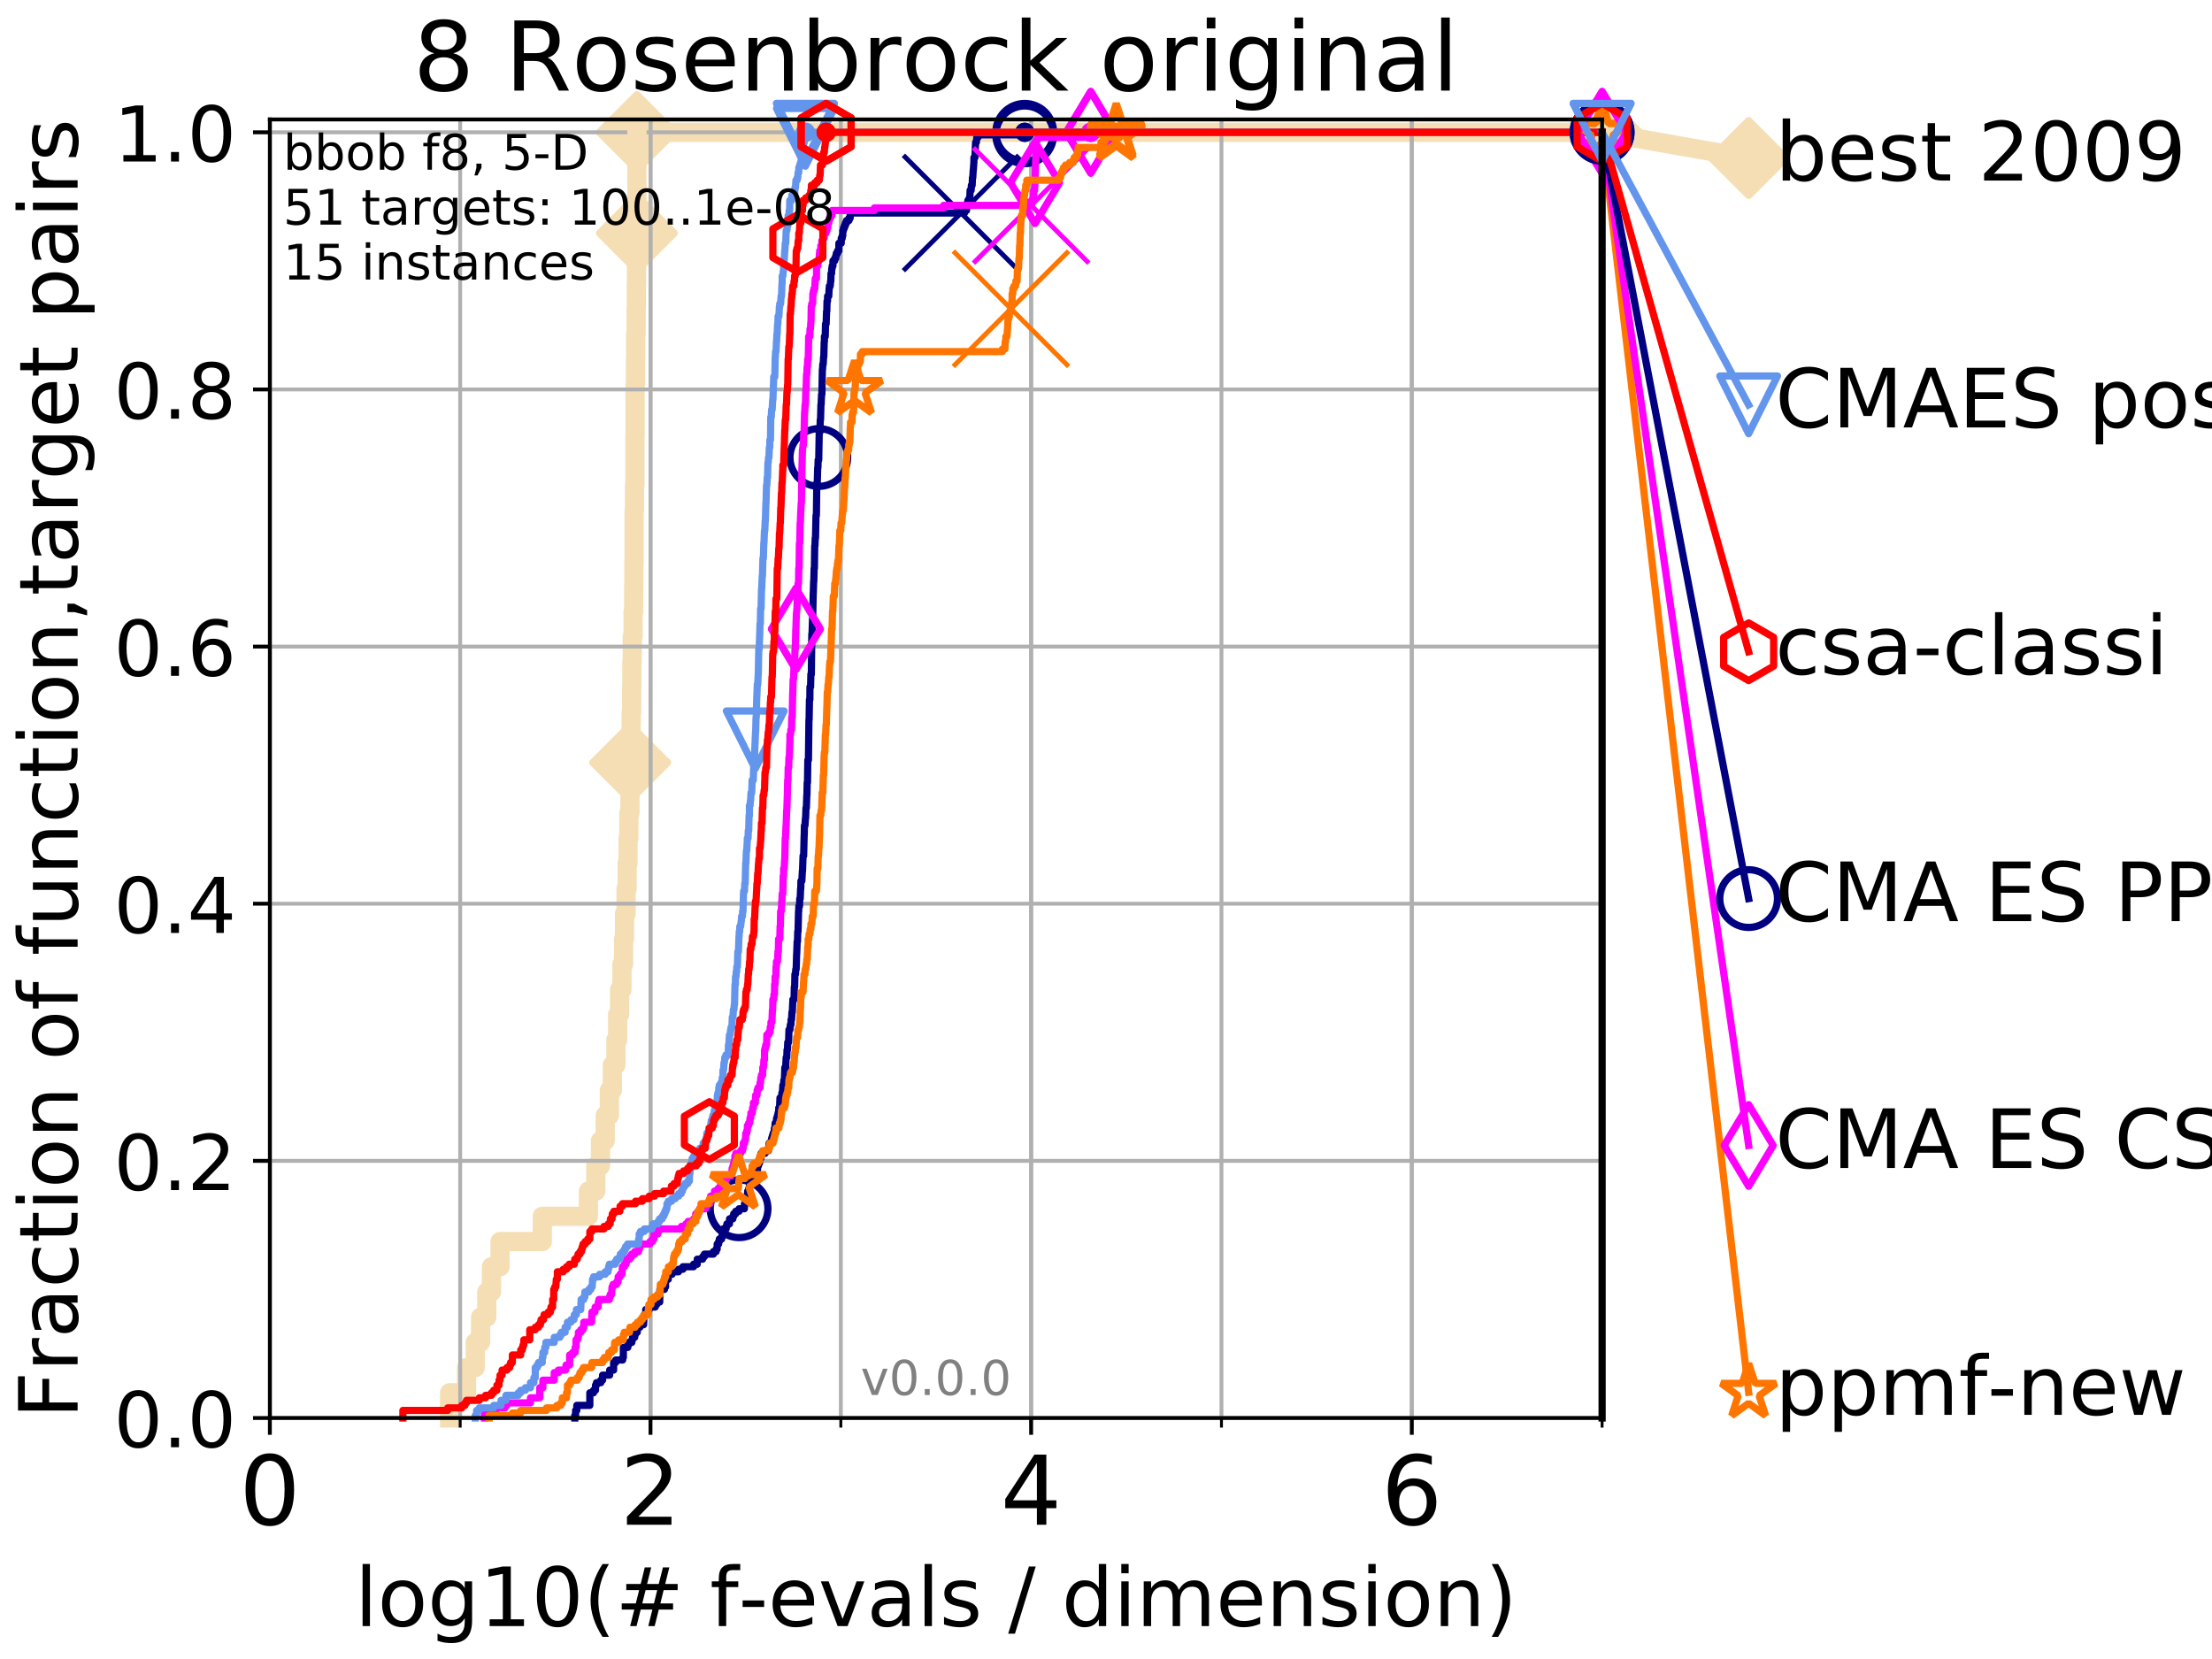 <?xml version="1.0" encoding="utf-8" standalone="no"?>
<!DOCTYPE svg PUBLIC "-//W3C//DTD SVG 1.1//EN"
  "http://www.w3.org/Graphics/SVG/1.1/DTD/svg11.dtd">
<!-- Created with matplotlib (http://matplotlib.org/) -->
<svg height="345pt" version="1.1" viewBox="0 0 460 345" width="460pt" xmlns="http://www.w3.org/2000/svg" xmlns:xlink="http://www.w3.org/1999/xlink">
 <defs>
  <style type="text/css">
*{stroke-linecap:butt;stroke-linejoin:round;}
  </style>
 </defs>
 <g id="figure_1">
  <g id="patch_1">
   <path d="M 0 345.6 
L 460.8 345.6 
L 460.8 0 
L 0 0 
z
" style="fill:#ffffff;"/>
  </g>
  <g id="axes_1">
   <g id="patch_2">
    <path d="M 56.12 294.88 
L 333.168 294.88 
L 333.168 24.84 
L 56.12 24.84 
z
" style="fill:#ffffff;"/>
   </g>
   <g id="line2d_1">
    <path d="M 93.501 294.88 
L 93.501 289.638 
L 97.021 289.638 
L 97.021 284.395 
L 98.832 284.395 
L 98.832 279.153 
L 99.941 279.153 
L 99.941 273.91 
L 101.234 273.91 
L 101.234 268.668 
L 102.203 268.668 
L 102.203 263.425 
L 103.991 263.425 
L 103.991 258.183 
L 112.771 258.183 
L 112.771 252.94 
L 122.372 252.94 
L 122.372 247.698 
L 123.904 247.698 
L 123.904 242.455 
L 124.875 242.455 
L 124.875 237.213 
L 125.854 237.213 
L 125.854 231.97 
L 126.724 231.97 
L 126.724 226.728 
L 127.335 226.728 
L 127.335 221.485 
L 128.082 221.485 
L 128.082 216.243 
L 128.444 216.243 
L 128.444 211 
L 128.849 211 
L 128.849 205.758 
L 129.341 205.758 
L 129.341 200.515 
L 129.678 200.515 
L 129.678 195.273 
L 129.867 195.273 
L 129.867 190.03 
L 130.194 190.03 
L 130.194 184.788 
L 130.423 184.788 
L 130.423 179.546 
L 130.605 179.546 
L 130.605 174.303 
L 130.784 174.303 
L 130.784 169.061 
L 131.006 169.061 
L 131.006 163.818 
L 131.05 163.818 
L 131.05 158.576 
L 131.181 158.576 
L 131.181 153.333 
L 131.268 153.333 
L 131.268 148.091 
L 131.355 148.091 
L 131.355 142.848 
L 131.398 142.848 
L 131.398 137.606 
L 131.484 137.606 
L 131.484 132.363 
L 131.655 132.363 
L 131.655 127.121 
L 131.781 127.121 
L 131.781 121.878 
L 131.823 121.878 
L 131.823 116.636 
L 131.865 116.636 
L 131.865 106.151 
L 131.949 106.151 
L 131.949 100.908 
L 132.032 100.908 
L 132.032 90.423 
L 132.074 90.423 
L 132.074 79.938 
L 132.156 79.938 
L 132.156 74.696 
L 132.198 74.696 
L 132.198 69.453 
L 132.28 69.453 
L 132.28 64.211 
L 132.321 64.211 
L 132.321 58.969 
L 132.361 58.969 
L 132.361 53.726 
L 132.402 53.726 
L 132.402 48.484 
L 132.443 48.484 
L 132.443 27.514 
L 333.168 27.514 
" style="fill:none;stroke:#f5deb3;stroke-linecap:square;stroke-width:4;"/>
   </g>
   <g id="line2d_2">
    <defs>
     <path d="M -0 7.778 
L 7.778 0 
L 0 -7.778 
L -7.778 -0 
z
" id="m59083f9fac" style="stroke:#f5deb3;stroke-linejoin:miter;stroke-width:1.5;"/>
    </defs>
    <g>
     <use style="fill:#f5deb3;stroke:#f5deb3;stroke-linejoin:miter;stroke-width:1.5;" x="131.05" xlink:href="#m59083f9fac" y="158.576"/>
     <use style="fill:#f5deb3;stroke:#f5deb3;stroke-linejoin:miter;stroke-width:1.5;" x="132.443" xlink:href="#m59083f9fac" y="48.484"/>
     <use style="fill:#f5deb3;stroke:#f5deb3;stroke-linejoin:miter;stroke-width:1.5;" x="132.443" xlink:href="#m59083f9fac" y="27.514"/>
     <use style="fill:#f5deb3;stroke:#f5deb3;stroke-linejoin:miter;stroke-width:1.5;" x="132.443" xlink:href="#m59083f9fac" y="27.514"/>
     <use style="fill:#f5deb3;stroke:#f5deb3;stroke-linejoin:miter;stroke-width:1.5;" x="333.168" xlink:href="#m59083f9fac" y="27.514"/>
    </g>
   </g>
   <g id="line2d_3">
    <path style="fill:none;stroke:#f5deb3;stroke-linecap:square;stroke-width:4;"/>
    <g/>
   </g>
   <g id="line2d_4">
    <path d="M 333.168 27.514 
L 363.643 32.861 
" style="fill:none;stroke:#f5deb3;stroke-linecap:square;stroke-width:4;"/>
    <g>
     <use style="fill:#f5deb3;stroke:#f5deb3;stroke-linejoin:miter;stroke-width:1.5;" x="333.168" xlink:href="#m59083f9fac" y="27.514"/>
     <use style="fill:#f5deb3;stroke:#f5deb3;stroke-linejoin:miter;stroke-width:1.5;" x="363.643" xlink:href="#m59083f9fac" y="32.861"/>
    </g>
   </g>
   <g id="matplotlib.axis_1">
    <g id="xtick_1">
     <g id="line2d_5">
      <path clip-path="url(#p0e57a5ceae)" d="M 56.12 294.88 
L 56.12 24.84 
" style="fill:none;stroke:#b0b0b0;stroke-linecap:square;stroke-width:0.8;"/>
     </g>
     <g id="line2d_6">
      <defs>
       <path d="M 0 0 
L 0 3.5 
" id="mf7d66d6f81" style="stroke:#000000;stroke-width:0.8;"/>
      </defs>
      <g>
       <use style="stroke:#000000;stroke-width:0.8;" x="56.12" xlink:href="#mf7d66d6f81" y="294.88"/>
      </g>
     </g>
     <g id="text_1">
      <!-- 0 -->
      <defs>
       <path d="M 31.781 66.406 
Q 24.172 66.406 20.328 58.906 
Q 16.5 51.422 16.5 36.375 
Q 16.5 21.391 20.328 13.891 
Q 24.172 6.391 31.781 6.391 
Q 39.453 6.391 43.281 13.891 
Q 47.125 21.391 47.125 36.375 
Q 47.125 51.422 43.281 58.906 
Q 39.453 66.406 31.781 66.406 
z
M 31.781 74.219 
Q 44.047 74.219 50.516 64.516 
Q 56.984 54.828 56.984 36.375 
Q 56.984 17.969 50.516 8.266 
Q 44.047 -1.422 31.781 -1.422 
Q 19.531 -1.422 13.062 8.266 
Q 6.594 17.969 6.594 36.375 
Q 6.594 54.828 13.062 64.516 
Q 19.531 74.219 31.781 74.219 
z
" id="DejaVuSans-30"/>
      </defs>
      <g transform="translate(49.758 317.077)scale(0.2 -0.2)">
       <use xlink:href="#DejaVuSans-30"/>
      </g>
     </g>
    </g>
    <g id="xtick_2">
     <g id="line2d_7">
      <path clip-path="url(#p0e57a5ceae)" d="M 135.277 294.88 
L 135.277 24.84 
" style="fill:none;stroke:#b0b0b0;stroke-linecap:square;stroke-width:0.8;"/>
     </g>
     <g id="line2d_8">
      <g>
       <use style="stroke:#000000;stroke-width:0.8;" x="135.277" xlink:href="#mf7d66d6f81" y="294.88"/>
      </g>
     </g>
     <g id="text_2">
      <!-- 2 -->
      <defs>
       <path d="M 19.188 8.297 
L 53.609 8.297 
L 53.609 0 
L 7.328 0 
L 7.328 8.297 
Q 12.938 14.109 22.625 23.891 
Q 32.328 33.688 34.812 36.531 
Q 39.547 41.844 41.422 45.531 
Q 43.312 49.219 43.312 52.781 
Q 43.312 58.594 39.234 62.25 
Q 35.156 65.922 28.609 65.922 
Q 23.969 65.922 18.812 64.312 
Q 13.672 62.703 7.812 59.422 
L 7.812 69.391 
Q 13.766 71.781 18.938 73 
Q 24.125 74.219 28.422 74.219 
Q 39.75 74.219 46.484 68.547 
Q 53.219 62.891 53.219 53.422 
Q 53.219 48.922 51.531 44.891 
Q 49.859 40.875 45.406 35.406 
Q 44.188 33.984 37.641 27.219 
Q 31.109 20.453 19.188 8.297 
z
" id="DejaVuSans-32"/>
      </defs>
      <g transform="translate(128.914 317.077)scale(0.2 -0.2)">
       <use xlink:href="#DejaVuSans-32"/>
      </g>
     </g>
    </g>
    <g id="xtick_3">
     <g id="line2d_9">
      <path clip-path="url(#p0e57a5ceae)" d="M 214.433 294.88 
L 214.433 24.84 
" style="fill:none;stroke:#b0b0b0;stroke-linecap:square;stroke-width:0.8;"/>
     </g>
     <g id="line2d_10">
      <g>
       <use style="stroke:#000000;stroke-width:0.8;" x="214.433" xlink:href="#mf7d66d6f81" y="294.88"/>
      </g>
     </g>
     <g id="text_3">
      <!-- 4 -->
      <defs>
       <path d="M 37.797 64.312 
L 12.891 25.391 
L 37.797 25.391 
z
M 35.203 72.906 
L 47.609 72.906 
L 47.609 25.391 
L 58.016 25.391 
L 58.016 17.188 
L 47.609 17.188 
L 47.609 0 
L 37.797 0 
L 37.797 17.188 
L 4.891 17.188 
L 4.891 26.703 
z
" id="DejaVuSans-34"/>
      </defs>
      <g transform="translate(208.071 317.077)scale(0.2 -0.2)">
       <use xlink:href="#DejaVuSans-34"/>
      </g>
     </g>
    </g>
    <g id="xtick_4">
     <g id="line2d_11">
      <path clip-path="url(#p0e57a5ceae)" d="M 293.59 294.88 
L 293.59 24.84 
" style="fill:none;stroke:#b0b0b0;stroke-linecap:square;stroke-width:0.8;"/>
     </g>
     <g id="line2d_12">
      <g>
       <use style="stroke:#000000;stroke-width:0.8;" x="293.59" xlink:href="#mf7d66d6f81" y="294.88"/>
      </g>
     </g>
     <g id="text_4">
      <!-- 6 -->
      <defs>
       <path d="M 33.016 40.375 
Q 26.375 40.375 22.484 35.828 
Q 18.609 31.297 18.609 23.391 
Q 18.609 15.531 22.484 10.953 
Q 26.375 6.391 33.016 6.391 
Q 39.656 6.391 43.531 10.953 
Q 47.406 15.531 47.406 23.391 
Q 47.406 31.297 43.531 35.828 
Q 39.656 40.375 33.016 40.375 
z
M 52.594 71.297 
L 52.594 62.312 
Q 48.875 64.062 45.094 64.984 
Q 41.312 65.922 37.594 65.922 
Q 27.828 65.922 22.672 59.328 
Q 17.531 52.734 16.797 39.406 
Q 19.672 43.656 24.016 45.922 
Q 28.375 48.188 33.594 48.188 
Q 44.578 48.188 50.953 41.516 
Q 57.328 34.859 57.328 23.391 
Q 57.328 12.156 50.688 5.359 
Q 44.047 -1.422 33.016 -1.422 
Q 20.359 -1.422 13.672 8.266 
Q 6.984 17.969 6.984 36.375 
Q 6.984 53.656 15.188 63.938 
Q 23.391 74.219 37.203 74.219 
Q 40.922 74.219 44.703 73.484 
Q 48.484 72.75 52.594 71.297 
z
" id="DejaVuSans-36"/>
      </defs>
      <g transform="translate(287.227 317.077)scale(0.2 -0.2)">
       <use xlink:href="#DejaVuSans-36"/>
      </g>
     </g>
    </g>
    <g id="xtick_5">
     <g id="line2d_13">
      <path clip-path="url(#p0e57a5ceae)" d="M 56.12 294.88 
L 56.12 24.84 
" style="fill:none;stroke:#b0b0b0;stroke-linecap:square;stroke-width:0.8;"/>
     </g>
     <g id="line2d_14">
      <defs>
       <path d="M 0 0 
L 0 2 
" id="m8ac8a68a03" style="stroke:#000000;stroke-width:0.6;"/>
      </defs>
      <g>
       <use style="stroke:#000000;stroke-width:0.6;" x="56.12" xlink:href="#m8ac8a68a03" y="294.88"/>
      </g>
     </g>
    </g>
    <g id="xtick_6">
     <g id="line2d_15">
      <path clip-path="url(#p0e57a5ceae)" d="M 95.698 294.88 
L 95.698 24.84 
" style="fill:none;stroke:#b0b0b0;stroke-linecap:square;stroke-width:0.8;"/>
     </g>
     <g id="line2d_16">
      <g>
       <use style="stroke:#000000;stroke-width:0.6;" x="95.698" xlink:href="#m8ac8a68a03" y="294.88"/>
      </g>
     </g>
    </g>
    <g id="xtick_7">
     <g id="line2d_17">
      <path clip-path="url(#p0e57a5ceae)" d="M 135.277 294.88 
L 135.277 24.84 
" style="fill:none;stroke:#b0b0b0;stroke-linecap:square;stroke-width:0.8;"/>
     </g>
     <g id="line2d_18">
      <g>
       <use style="stroke:#000000;stroke-width:0.6;" x="135.277" xlink:href="#m8ac8a68a03" y="294.88"/>
      </g>
     </g>
    </g>
    <g id="xtick_8">
     <g id="line2d_19">
      <path clip-path="url(#p0e57a5ceae)" d="M 174.855 294.88 
L 174.855 24.84 
" style="fill:none;stroke:#b0b0b0;stroke-linecap:square;stroke-width:0.8;"/>
     </g>
     <g id="line2d_20">
      <g>
       <use style="stroke:#000000;stroke-width:0.6;" x="174.855" xlink:href="#m8ac8a68a03" y="294.88"/>
      </g>
     </g>
    </g>
    <g id="xtick_9">
     <g id="line2d_21">
      <path clip-path="url(#p0e57a5ceae)" d="M 214.433 294.88 
L 214.433 24.84 
" style="fill:none;stroke:#b0b0b0;stroke-linecap:square;stroke-width:0.8;"/>
     </g>
     <g id="line2d_22">
      <g>
       <use style="stroke:#000000;stroke-width:0.6;" x="214.433" xlink:href="#m8ac8a68a03" y="294.88"/>
      </g>
     </g>
    </g>
    <g id="xtick_10">
     <g id="line2d_23">
      <path clip-path="url(#p0e57a5ceae)" d="M 254.011 294.88 
L 254.011 24.84 
" style="fill:none;stroke:#b0b0b0;stroke-linecap:square;stroke-width:0.8;"/>
     </g>
     <g id="line2d_24">
      <g>
       <use style="stroke:#000000;stroke-width:0.6;" x="254.011" xlink:href="#m8ac8a68a03" y="294.88"/>
      </g>
     </g>
    </g>
    <g id="xtick_11">
     <g id="line2d_25">
      <path clip-path="url(#p0e57a5ceae)" d="M 293.59 294.88 
L 293.59 24.84 
" style="fill:none;stroke:#b0b0b0;stroke-linecap:square;stroke-width:0.8;"/>
     </g>
     <g id="line2d_26">
      <g>
       <use style="stroke:#000000;stroke-width:0.6;" x="293.59" xlink:href="#m8ac8a68a03" y="294.88"/>
      </g>
     </g>
    </g>
    <g id="xtick_12">
     <g id="line2d_27">
      <path clip-path="url(#p0e57a5ceae)" d="M 333.168 294.88 
L 333.168 24.84 
" style="fill:none;stroke:#b0b0b0;stroke-linecap:square;stroke-width:0.8;"/>
     </g>
     <g id="line2d_28">
      <g>
       <use style="stroke:#000000;stroke-width:0.6;" x="333.168" xlink:href="#m8ac8a68a03" y="294.88"/>
      </g>
     </g>
    </g>
    <g id="text_5">
     <!-- log10(# f-evals / dimension) -->
     <defs>
      <path d="M 9.422 75.984 
L 18.406 75.984 
L 18.406 0 
L 9.422 0 
z
" id="DejaVuSans-6c"/>
      <path d="M 30.609 48.391 
Q 23.391 48.391 19.188 42.75 
Q 14.984 37.109 14.984 27.297 
Q 14.984 17.484 19.156 11.844 
Q 23.344 6.203 30.609 6.203 
Q 37.797 6.203 41.984 11.859 
Q 46.188 17.531 46.188 27.297 
Q 46.188 37.016 41.984 42.703 
Q 37.797 48.391 30.609 48.391 
z
M 30.609 56 
Q 42.328 56 49.016 48.375 
Q 55.719 40.766 55.719 27.297 
Q 55.719 13.875 49.016 6.219 
Q 42.328 -1.422 30.609 -1.422 
Q 18.844 -1.422 12.172 6.219 
Q 5.516 13.875 5.516 27.297 
Q 5.516 40.766 12.172 48.375 
Q 18.844 56 30.609 56 
z
" id="DejaVuSans-6f"/>
      <path d="M 45.406 27.984 
Q 45.406 37.75 41.375 43.109 
Q 37.359 48.484 30.078 48.484 
Q 22.859 48.484 18.828 43.109 
Q 14.797 37.75 14.797 27.984 
Q 14.797 18.266 18.828 12.891 
Q 22.859 7.516 30.078 7.516 
Q 37.359 7.516 41.375 12.891 
Q 45.406 18.266 45.406 27.984 
z
M 54.391 6.781 
Q 54.391 -7.172 48.188 -13.984 
Q 42 -20.797 29.203 -20.797 
Q 24.469 -20.797 20.266 -20.094 
Q 16.062 -19.391 12.109 -17.922 
L 12.109 -9.188 
Q 16.062 -11.328 19.922 -12.344 
Q 23.781 -13.375 27.781 -13.375 
Q 36.625 -13.375 41.016 -8.766 
Q 45.406 -4.156 45.406 5.172 
L 45.406 9.625 
Q 42.625 4.781 38.281 2.391 
Q 33.938 0 27.875 0 
Q 17.828 0 11.672 7.656 
Q 5.516 15.328 5.516 27.984 
Q 5.516 40.672 11.672 48.328 
Q 17.828 56 27.875 56 
Q 33.938 56 38.281 53.609 
Q 42.625 51.219 45.406 46.391 
L 45.406 54.688 
L 54.391 54.688 
z
" id="DejaVuSans-67"/>
      <path d="M 12.406 8.297 
L 28.516 8.297 
L 28.516 63.922 
L 10.984 60.406 
L 10.984 69.391 
L 28.422 72.906 
L 38.281 72.906 
L 38.281 8.297 
L 54.391 8.297 
L 54.391 0 
L 12.406 0 
z
" id="DejaVuSans-31"/>
      <path d="M 31 75.875 
Q 24.469 64.656 21.281 53.656 
Q 18.109 42.672 18.109 31.391 
Q 18.109 20.125 21.312 9.062 
Q 24.516 -2 31 -13.188 
L 23.188 -13.188 
Q 15.875 -1.703 12.234 9.375 
Q 8.594 20.453 8.594 31.391 
Q 8.594 42.281 12.203 53.312 
Q 15.828 64.359 23.188 75.875 
z
" id="DejaVuSans-28"/>
      <path d="M 51.125 44 
L 36.922 44 
L 32.812 27.688 
L 47.125 27.688 
z
M 43.797 71.781 
L 38.719 51.516 
L 52.984 51.516 
L 58.109 71.781 
L 65.922 71.781 
L 60.891 51.516 
L 76.125 51.516 
L 76.125 44 
L 58.984 44 
L 54.984 27.688 
L 70.516 27.688 
L 70.516 20.219 
L 53.078 20.219 
L 48 0 
L 40.188 0 
L 45.219 20.219 
L 30.906 20.219 
L 25.875 0 
L 18.016 0 
L 23.094 20.219 
L 7.719 20.219 
L 7.719 27.688 
L 24.906 27.688 
L 29 44 
L 13.281 44 
L 13.281 51.516 
L 30.906 51.516 
L 35.891 71.781 
z
" id="DejaVuSans-23"/>
      <path id="DejaVuSans-20"/>
      <path d="M 37.109 75.984 
L 37.109 68.5 
L 28.516 68.5 
Q 23.688 68.5 21.797 66.547 
Q 19.922 64.594 19.922 59.516 
L 19.922 54.688 
L 34.719 54.688 
L 34.719 47.703 
L 19.922 47.703 
L 19.922 0 
L 10.891 0 
L 10.891 47.703 
L 2.297 47.703 
L 2.297 54.688 
L 10.891 54.688 
L 10.891 58.5 
Q 10.891 67.625 15.141 71.797 
Q 19.391 75.984 28.609 75.984 
z
" id="DejaVuSans-66"/>
      <path d="M 4.891 31.391 
L 31.203 31.391 
L 31.203 23.391 
L 4.891 23.391 
z
" id="DejaVuSans-2d"/>
      <path d="M 56.203 29.594 
L 56.203 25.203 
L 14.891 25.203 
Q 15.484 15.922 20.484 11.062 
Q 25.484 6.203 34.422 6.203 
Q 39.594 6.203 44.453 7.469 
Q 49.312 8.734 54.109 11.281 
L 54.109 2.781 
Q 49.266 0.734 44.188 -0.344 
Q 39.109 -1.422 33.891 -1.422 
Q 20.797 -1.422 13.156 6.188 
Q 5.516 13.812 5.516 26.812 
Q 5.516 40.234 12.766 48.109 
Q 20.016 56 32.328 56 
Q 43.359 56 49.781 48.891 
Q 56.203 41.797 56.203 29.594 
z
M 47.219 32.234 
Q 47.125 39.594 43.094 43.984 
Q 39.062 48.391 32.422 48.391 
Q 24.906 48.391 20.391 44.141 
Q 15.875 39.891 15.188 32.172 
z
" id="DejaVuSans-65"/>
      <path d="M 2.984 54.688 
L 12.5 54.688 
L 29.594 8.797 
L 46.688 54.688 
L 56.203 54.688 
L 35.688 0 
L 23.484 0 
z
" id="DejaVuSans-76"/>
      <path d="M 34.281 27.484 
Q 23.391 27.484 19.188 25 
Q 14.984 22.516 14.984 16.5 
Q 14.984 11.719 18.141 8.906 
Q 21.297 6.109 26.703 6.109 
Q 34.188 6.109 38.703 11.406 
Q 43.219 16.703 43.219 25.484 
L 43.219 27.484 
z
M 52.203 31.203 
L 52.203 0 
L 43.219 0 
L 43.219 8.297 
Q 40.141 3.328 35.547 0.953 
Q 30.953 -1.422 24.312 -1.422 
Q 15.922 -1.422 10.953 3.297 
Q 6 8.016 6 15.922 
Q 6 25.141 12.172 29.828 
Q 18.359 34.516 30.609 34.516 
L 43.219 34.516 
L 43.219 35.406 
Q 43.219 41.609 39.141 45 
Q 35.062 48.391 27.688 48.391 
Q 23 48.391 18.547 47.266 
Q 14.109 46.141 10.016 43.891 
L 10.016 52.203 
Q 14.938 54.109 19.578 55.047 
Q 24.219 56 28.609 56 
Q 40.484 56 46.344 49.844 
Q 52.203 43.703 52.203 31.203 
z
" id="DejaVuSans-61"/>
      <path d="M 44.281 53.078 
L 44.281 44.578 
Q 40.484 46.531 36.375 47.5 
Q 32.281 48.484 27.875 48.484 
Q 21.188 48.484 17.844 46.438 
Q 14.5 44.391 14.5 40.281 
Q 14.5 37.156 16.891 35.375 
Q 19.281 33.594 26.516 31.984 
L 29.594 31.297 
Q 39.156 29.25 43.188 25.516 
Q 47.219 21.781 47.219 15.094 
Q 47.219 7.469 41.188 3.016 
Q 35.156 -1.422 24.609 -1.422 
Q 20.219 -1.422 15.453 -0.562 
Q 10.688 0.297 5.422 2 
L 5.422 11.281 
Q 10.406 8.688 15.234 7.391 
Q 20.062 6.109 24.812 6.109 
Q 31.156 6.109 34.562 8.281 
Q 37.984 10.453 37.984 14.406 
Q 37.984 18.062 35.516 20.016 
Q 33.062 21.969 24.703 23.781 
L 21.578 24.516 
Q 13.234 26.266 9.516 29.906 
Q 5.812 33.547 5.812 39.891 
Q 5.812 47.609 11.281 51.797 
Q 16.75 56 26.812 56 
Q 31.781 56 36.172 55.266 
Q 40.578 54.547 44.281 53.078 
z
" id="DejaVuSans-73"/>
      <path d="M 25.391 72.906 
L 33.688 72.906 
L 8.297 -9.281 
L 0 -9.281 
z
" id="DejaVuSans-2f"/>
      <path d="M 45.406 46.391 
L 45.406 75.984 
L 54.391 75.984 
L 54.391 0 
L 45.406 0 
L 45.406 8.203 
Q 42.578 3.328 38.25 0.953 
Q 33.938 -1.422 27.875 -1.422 
Q 17.969 -1.422 11.734 6.484 
Q 5.516 14.406 5.516 27.297 
Q 5.516 40.188 11.734 48.094 
Q 17.969 56 27.875 56 
Q 33.938 56 38.25 53.625 
Q 42.578 51.266 45.406 46.391 
z
M 14.797 27.297 
Q 14.797 17.391 18.875 11.75 
Q 22.953 6.109 30.078 6.109 
Q 37.203 6.109 41.297 11.75 
Q 45.406 17.391 45.406 27.297 
Q 45.406 37.203 41.297 42.844 
Q 37.203 48.484 30.078 48.484 
Q 22.953 48.484 18.875 42.844 
Q 14.797 37.203 14.797 27.297 
z
" id="DejaVuSans-64"/>
      <path d="M 9.422 54.688 
L 18.406 54.688 
L 18.406 0 
L 9.422 0 
z
M 9.422 75.984 
L 18.406 75.984 
L 18.406 64.594 
L 9.422 64.594 
z
" id="DejaVuSans-69"/>
      <path d="M 52 44.188 
Q 55.375 50.25 60.062 53.125 
Q 64.75 56 71.094 56 
Q 79.641 56 84.281 50.016 
Q 88.922 44.047 88.922 33.016 
L 88.922 0 
L 79.891 0 
L 79.891 32.719 
Q 79.891 40.578 77.094 44.375 
Q 74.312 48.188 68.609 48.188 
Q 61.625 48.188 57.562 43.547 
Q 53.516 38.922 53.516 30.906 
L 53.516 0 
L 44.484 0 
L 44.484 32.719 
Q 44.484 40.625 41.703 44.406 
Q 38.922 48.188 33.109 48.188 
Q 26.219 48.188 22.156 43.531 
Q 18.109 38.875 18.109 30.906 
L 18.109 0 
L 9.078 0 
L 9.078 54.688 
L 18.109 54.688 
L 18.109 46.188 
Q 21.188 51.219 25.484 53.609 
Q 29.781 56 35.688 56 
Q 41.656 56 45.828 52.969 
Q 50 49.953 52 44.188 
z
" id="DejaVuSans-6d"/>
      <path d="M 54.891 33.016 
L 54.891 0 
L 45.906 0 
L 45.906 32.719 
Q 45.906 40.484 42.875 44.328 
Q 39.844 48.188 33.797 48.188 
Q 26.516 48.188 22.312 43.547 
Q 18.109 38.922 18.109 30.906 
L 18.109 0 
L 9.078 0 
L 9.078 54.688 
L 18.109 54.688 
L 18.109 46.188 
Q 21.344 51.125 25.703 53.562 
Q 30.078 56 35.797 56 
Q 45.219 56 50.047 50.172 
Q 54.891 44.344 54.891 33.016 
z
" id="DejaVuSans-6e"/>
      <path d="M 8.016 75.875 
L 15.828 75.875 
Q 23.141 64.359 26.781 53.312 
Q 30.422 42.281 30.422 31.391 
Q 30.422 20.453 26.781 9.375 
Q 23.141 -1.703 15.828 -13.188 
L 8.016 -13.188 
Q 14.5 -2 17.703 9.062 
Q 20.906 20.125 20.906 31.391 
Q 20.906 42.672 17.703 53.656 
Q 14.5 64.656 8.016 75.875 
z
" id="DejaVuSans-29"/>
     </defs>
     <g transform="translate(73.803 338.154)scale(0.17 -0.17)">
      <use xlink:href="#DejaVuSans-6c"/>
      <use x="27.783" xlink:href="#DejaVuSans-6f"/>
      <use x="88.965" xlink:href="#DejaVuSans-67"/>
      <use x="152.441" xlink:href="#DejaVuSans-31"/>
      <use x="216.064" xlink:href="#DejaVuSans-30"/>
      <use x="279.688" xlink:href="#DejaVuSans-28"/>
      <use x="318.701" xlink:href="#DejaVuSans-23"/>
      <use x="402.49" xlink:href="#DejaVuSans-20"/>
      <use x="434.277" xlink:href="#DejaVuSans-66"/>
      <use x="469.404" xlink:href="#DejaVuSans-2d"/>
      <use x="505.488" xlink:href="#DejaVuSans-65"/>
      <use x="567.012" xlink:href="#DejaVuSans-76"/>
      <use x="626.191" xlink:href="#DejaVuSans-61"/>
      <use x="687.471" xlink:href="#DejaVuSans-6c"/>
      <use x="715.254" xlink:href="#DejaVuSans-73"/>
      <use x="767.354" xlink:href="#DejaVuSans-20"/>
      <use x="799.141" xlink:href="#DejaVuSans-2f"/>
      <use x="832.832" xlink:href="#DejaVuSans-20"/>
      <use x="864.619" xlink:href="#DejaVuSans-64"/>
      <use x="928.096" xlink:href="#DejaVuSans-69"/>
      <use x="955.879" xlink:href="#DejaVuSans-6d"/>
      <use x="1053.291" xlink:href="#DejaVuSans-65"/>
      <use x="1114.814" xlink:href="#DejaVuSans-6e"/>
      <use x="1178.193" xlink:href="#DejaVuSans-73"/>
      <use x="1230.293" xlink:href="#DejaVuSans-69"/>
      <use x="1258.076" xlink:href="#DejaVuSans-6f"/>
      <use x="1319.258" xlink:href="#DejaVuSans-6e"/>
      <use x="1382.637" xlink:href="#DejaVuSans-29"/>
     </g>
    </g>
   </g>
   <g id="matplotlib.axis_2">
    <g id="ytick_1">
     <g id="line2d_29">
      <path clip-path="url(#p0e57a5ceae)" d="M 56.12 294.88 
L 333.168 294.88 
" style="fill:none;stroke:#b0b0b0;stroke-linecap:square;stroke-width:0.8;"/>
     </g>
     <g id="line2d_30">
      <defs>
       <path d="M 0 0 
L -3.5 0 
" id="mcbdb8db171" style="stroke:#000000;stroke-width:0.8;"/>
      </defs>
      <g>
       <use style="stroke:#000000;stroke-width:0.8;" x="56.12" xlink:href="#mcbdb8db171" y="294.88"/>
      </g>
     </g>
     <g id="text_6">
      <!-- 0.0 -->
      <defs>
       <path d="M 10.688 12.406 
L 21 12.406 
L 21 0 
L 10.688 0 
z
" id="DejaVuSans-2e"/>
      </defs>
      <g transform="translate(23.675 300.959)scale(0.16 -0.16)">
       <use xlink:href="#DejaVuSans-30"/>
       <use x="63.623" xlink:href="#DejaVuSans-2e"/>
       <use x="95.41" xlink:href="#DejaVuSans-30"/>
      </g>
     </g>
    </g>
    <g id="ytick_2">
     <g id="line2d_31">
      <path clip-path="url(#p0e57a5ceae)" d="M 56.12 241.407 
L 333.168 241.407 
" style="fill:none;stroke:#b0b0b0;stroke-linecap:square;stroke-width:0.8;"/>
     </g>
     <g id="line2d_32">
      <g>
       <use style="stroke:#000000;stroke-width:0.8;" x="56.12" xlink:href="#mcbdb8db171" y="241.407"/>
      </g>
     </g>
     <g id="text_7">
      <!-- 0.2 -->
      <g transform="translate(23.675 247.485)scale(0.16 -0.16)">
       <use xlink:href="#DejaVuSans-30"/>
       <use x="63.623" xlink:href="#DejaVuSans-2e"/>
       <use x="95.41" xlink:href="#DejaVuSans-32"/>
      </g>
     </g>
    </g>
    <g id="ytick_3">
     <g id="line2d_33">
      <path clip-path="url(#p0e57a5ceae)" d="M 56.12 187.933 
L 333.168 187.933 
" style="fill:none;stroke:#b0b0b0;stroke-linecap:square;stroke-width:0.8;"/>
     </g>
     <g id="line2d_34">
      <g>
       <use style="stroke:#000000;stroke-width:0.8;" x="56.12" xlink:href="#mcbdb8db171" y="187.933"/>
      </g>
     </g>
     <g id="text_8">
      <!-- 0.4 -->
      <g transform="translate(23.675 194.012)scale(0.16 -0.16)">
       <use xlink:href="#DejaVuSans-30"/>
       <use x="63.623" xlink:href="#DejaVuSans-2e"/>
       <use x="95.41" xlink:href="#DejaVuSans-34"/>
      </g>
     </g>
    </g>
    <g id="ytick_4">
     <g id="line2d_35">
      <path clip-path="url(#p0e57a5ceae)" d="M 56.12 134.46 
L 333.168 134.46 
" style="fill:none;stroke:#b0b0b0;stroke-linecap:square;stroke-width:0.8;"/>
     </g>
     <g id="line2d_36">
      <g>
       <use style="stroke:#000000;stroke-width:0.8;" x="56.12" xlink:href="#mcbdb8db171" y="134.46"/>
      </g>
     </g>
     <g id="text_9">
      <!-- 0.6 -->
      <g transform="translate(23.675 140.539)scale(0.16 -0.16)">
       <use xlink:href="#DejaVuSans-30"/>
       <use x="63.623" xlink:href="#DejaVuSans-2e"/>
       <use x="95.41" xlink:href="#DejaVuSans-36"/>
      </g>
     </g>
    </g>
    <g id="ytick_5">
     <g id="line2d_37">
      <path clip-path="url(#p0e57a5ceae)" d="M 56.12 80.987 
L 333.168 80.987 
" style="fill:none;stroke:#b0b0b0;stroke-linecap:square;stroke-width:0.8;"/>
     </g>
     <g id="line2d_38">
      <g>
       <use style="stroke:#000000;stroke-width:0.8;" x="56.12" xlink:href="#mcbdb8db171" y="80.987"/>
      </g>
     </g>
     <g id="text_10">
      <!-- 0.8 -->
      <defs>
       <path d="M 31.781 34.625 
Q 24.75 34.625 20.719 30.859 
Q 16.703 27.094 16.703 20.516 
Q 16.703 13.922 20.719 10.156 
Q 24.75 6.391 31.781 6.391 
Q 38.812 6.391 42.859 10.172 
Q 46.922 13.969 46.922 20.516 
Q 46.922 27.094 42.891 30.859 
Q 38.875 34.625 31.781 34.625 
z
M 21.922 38.812 
Q 15.578 40.375 12.031 44.719 
Q 8.5 49.078 8.5 55.328 
Q 8.5 64.062 14.719 69.141 
Q 20.953 74.219 31.781 74.219 
Q 42.672 74.219 48.875 69.141 
Q 55.078 64.062 55.078 55.328 
Q 55.078 49.078 51.531 44.719 
Q 48 40.375 41.703 38.812 
Q 48.828 37.156 52.797 32.312 
Q 56.781 27.484 56.781 20.516 
Q 56.781 9.906 50.312 4.234 
Q 43.844 -1.422 31.781 -1.422 
Q 19.734 -1.422 13.25 4.234 
Q 6.781 9.906 6.781 20.516 
Q 6.781 27.484 10.781 32.312 
Q 14.797 37.156 21.922 38.812 
z
M 18.312 54.391 
Q 18.312 48.734 21.844 45.562 
Q 25.391 42.391 31.781 42.391 
Q 38.141 42.391 41.719 45.562 
Q 45.312 48.734 45.312 54.391 
Q 45.312 60.062 41.719 63.234 
Q 38.141 66.406 31.781 66.406 
Q 25.391 66.406 21.844 63.234 
Q 18.312 60.062 18.312 54.391 
z
" id="DejaVuSans-38"/>
      </defs>
      <g transform="translate(23.675 87.066)scale(0.16 -0.16)">
       <use xlink:href="#DejaVuSans-30"/>
       <use x="63.623" xlink:href="#DejaVuSans-2e"/>
       <use x="95.41" xlink:href="#DejaVuSans-38"/>
      </g>
     </g>
    </g>
    <g id="ytick_6">
     <g id="line2d_39">
      <path clip-path="url(#p0e57a5ceae)" d="M 56.12 27.514 
L 333.168 27.514 
" style="fill:none;stroke:#b0b0b0;stroke-linecap:square;stroke-width:0.8;"/>
     </g>
     <g id="line2d_40">
      <g>
       <use style="stroke:#000000;stroke-width:0.8;" x="56.12" xlink:href="#mcbdb8db171" y="27.514"/>
      </g>
     </g>
     <g id="text_11">
      <!-- 1.0 -->
      <g transform="translate(23.675 33.592)scale(0.16 -0.16)">
       <use xlink:href="#DejaVuSans-31"/>
       <use x="63.623" xlink:href="#DejaVuSans-2e"/>
       <use x="95.41" xlink:href="#DejaVuSans-30"/>
      </g>
     </g>
    </g>
    <g id="text_12">
     <!-- Fraction of function,target pairs -->
     <defs>
      <path d="M 9.812 72.906 
L 51.703 72.906 
L 51.703 64.594 
L 19.672 64.594 
L 19.672 43.109 
L 48.578 43.109 
L 48.578 34.812 
L 19.672 34.812 
L 19.672 0 
L 9.812 0 
z
" id="DejaVuSans-46"/>
      <path d="M 41.109 46.297 
Q 39.594 47.172 37.812 47.578 
Q 36.031 48 33.891 48 
Q 26.266 48 22.188 43.047 
Q 18.109 38.094 18.109 28.812 
L 18.109 0 
L 9.078 0 
L 9.078 54.688 
L 18.109 54.688 
L 18.109 46.188 
Q 20.953 51.172 25.484 53.578 
Q 30.031 56 36.531 56 
Q 37.453 56 38.578 55.875 
Q 39.703 55.766 41.062 55.516 
z
" id="DejaVuSans-72"/>
      <path d="M 48.781 52.594 
L 48.781 44.188 
Q 44.969 46.297 41.141 47.344 
Q 37.312 48.391 33.406 48.391 
Q 24.656 48.391 19.812 42.844 
Q 14.984 37.312 14.984 27.297 
Q 14.984 17.281 19.812 11.734 
Q 24.656 6.203 33.406 6.203 
Q 37.312 6.203 41.141 7.25 
Q 44.969 8.297 48.781 10.406 
L 48.781 2.094 
Q 45.016 0.344 40.984 -0.531 
Q 36.969 -1.422 32.422 -1.422 
Q 20.062 -1.422 12.781 6.344 
Q 5.516 14.109 5.516 27.297 
Q 5.516 40.672 12.859 48.328 
Q 20.219 56 33.016 56 
Q 37.156 56 41.109 55.141 
Q 45.062 54.297 48.781 52.594 
z
" id="DejaVuSans-63"/>
      <path d="M 18.312 70.219 
L 18.312 54.688 
L 36.812 54.688 
L 36.812 47.703 
L 18.312 47.703 
L 18.312 18.016 
Q 18.312 11.328 20.141 9.422 
Q 21.969 7.516 27.594 7.516 
L 36.812 7.516 
L 36.812 0 
L 27.594 0 
Q 17.188 0 13.234 3.875 
Q 9.281 7.766 9.281 18.016 
L 9.281 47.703 
L 2.688 47.703 
L 2.688 54.688 
L 9.281 54.688 
L 9.281 70.219 
z
" id="DejaVuSans-74"/>
      <path d="M 8.5 21.578 
L 8.5 54.688 
L 17.484 54.688 
L 17.484 21.922 
Q 17.484 14.156 20.5 10.266 
Q 23.531 6.391 29.594 6.391 
Q 36.859 6.391 41.078 11.031 
Q 45.312 15.672 45.312 23.688 
L 45.312 54.688 
L 54.297 54.688 
L 54.297 0 
L 45.312 0 
L 45.312 8.406 
Q 42.047 3.422 37.719 1 
Q 33.406 -1.422 27.688 -1.422 
Q 18.266 -1.422 13.375 4.438 
Q 8.5 10.297 8.5 21.578 
z
M 31.109 56 
z
" id="DejaVuSans-75"/>
      <path d="M 11.719 12.406 
L 22.016 12.406 
L 22.016 4 
L 14.016 -11.625 
L 7.719 -11.625 
L 11.719 4 
z
" id="DejaVuSans-2c"/>
      <path d="M 18.109 8.203 
L 18.109 -20.797 
L 9.078 -20.797 
L 9.078 54.688 
L 18.109 54.688 
L 18.109 46.391 
Q 20.953 51.266 25.266 53.625 
Q 29.594 56 35.594 56 
Q 45.562 56 51.781 48.094 
Q 58.016 40.188 58.016 27.297 
Q 58.016 14.406 51.781 6.484 
Q 45.562 -1.422 35.594 -1.422 
Q 29.594 -1.422 25.266 0.953 
Q 20.953 3.328 18.109 8.203 
z
M 48.688 27.297 
Q 48.688 37.203 44.609 42.844 
Q 40.531 48.484 33.406 48.484 
Q 26.266 48.484 22.188 42.844 
Q 18.109 37.203 18.109 27.297 
Q 18.109 17.391 22.188 11.75 
Q 26.266 6.109 33.406 6.109 
Q 40.531 6.109 44.609 11.75 
Q 48.688 17.391 48.688 27.297 
z
" id="DejaVuSans-70"/>
     </defs>
     <g transform="translate(16.14 294.999)rotate(-90)scale(0.17 -0.17)">
      <use xlink:href="#DejaVuSans-46"/>
      <use x="57.41" xlink:href="#DejaVuSans-72"/>
      <use x="98.523" xlink:href="#DejaVuSans-61"/>
      <use x="159.803" xlink:href="#DejaVuSans-63"/>
      <use x="214.783" xlink:href="#DejaVuSans-74"/>
      <use x="253.992" xlink:href="#DejaVuSans-69"/>
      <use x="281.775" xlink:href="#DejaVuSans-6f"/>
      <use x="342.957" xlink:href="#DejaVuSans-6e"/>
      <use x="406.336" xlink:href="#DejaVuSans-20"/>
      <use x="438.123" xlink:href="#DejaVuSans-6f"/>
      <use x="499.305" xlink:href="#DejaVuSans-66"/>
      <use x="534.51" xlink:href="#DejaVuSans-20"/>
      <use x="566.297" xlink:href="#DejaVuSans-66"/>
      <use x="601.502" xlink:href="#DejaVuSans-75"/>
      <use x="664.881" xlink:href="#DejaVuSans-6e"/>
      <use x="728.26" xlink:href="#DejaVuSans-63"/>
      <use x="783.24" xlink:href="#DejaVuSans-74"/>
      <use x="822.449" xlink:href="#DejaVuSans-69"/>
      <use x="850.232" xlink:href="#DejaVuSans-6f"/>
      <use x="911.414" xlink:href="#DejaVuSans-6e"/>
      <use x="974.793" xlink:href="#DejaVuSans-2c"/>
      <use x="1006.58" xlink:href="#DejaVuSans-74"/>
      <use x="1045.789" xlink:href="#DejaVuSans-61"/>
      <use x="1107.068" xlink:href="#DejaVuSans-72"/>
      <use x="1148.166" xlink:href="#DejaVuSans-67"/>
      <use x="1211.643" xlink:href="#DejaVuSans-65"/>
      <use x="1273.166" xlink:href="#DejaVuSans-74"/>
      <use x="1312.375" xlink:href="#DejaVuSans-20"/>
      <use x="1344.162" xlink:href="#DejaVuSans-70"/>
      <use x="1407.639" xlink:href="#DejaVuSans-61"/>
      <use x="1468.918" xlink:href="#DejaVuSans-69"/>
      <use x="1496.701" xlink:href="#DejaVuSans-72"/>
      <use x="1537.814" xlink:href="#DejaVuSans-73"/>
     </g>
    </g>
   </g>
   <g id="line2d_41">
    <defs>
     <path d="M 0 1.5 
C 0.398 1.5 0.779 1.342 1.061 1.061 
C 1.342 0.779 1.5 0.398 1.5 0 
C 1.5 -0.398 1.342 -0.779 1.061 -1.061 
C 0.779 -1.342 0.398 -1.5 0 -1.5 
C -0.398 -1.5 -0.779 -1.342 -1.061 -1.061 
C -1.342 -0.779 -1.5 -0.398 -1.5 0 
C -1.5 0.398 -1.342 0.779 -1.061 1.061 
C -0.779 1.342 -0.398 1.5 0 1.5 
z
" id="m2c8e4903d9" style="stroke:#f5deb3;"/>
    </defs>
    <g>
     <use style="fill:#f5deb3;stroke:#f5deb3;" x="132.443" xlink:href="#m2c8e4903d9" y="27.514"/>
     <use style="fill:#f5deb3;stroke:#f5deb3;" x="132.443" xlink:href="#m2c8e4903d9" y="27.514"/>
    </g>
   </g>
   <g id="line2d_42">
    <defs>
     <path d="M 0 1.5 
C 0.398 1.5 0.779 1.342 1.061 1.061 
C 1.342 0.779 1.5 0.398 1.5 0 
C 1.5 -0.398 1.342 -0.779 1.061 -1.061 
C 0.779 -1.342 0.398 -1.5 0 -1.5 
C -0.398 -1.5 -0.779 -1.342 -1.061 -1.061 
C -1.342 -0.779 -1.5 -0.398 -1.5 0 
C -1.5 0.398 -1.342 0.779 -1.061 1.061 
C -0.779 1.342 -0.398 1.5 0 1.5 
z
" id="m7892500c5d" style="stroke:#000080;"/>
    </defs>
    <g>
     <use style="fill:#000080;stroke:#000080;" x="213.097" xlink:href="#m7892500c5d" y="27.514"/>
     <use style="fill:#000080;stroke:#000080;" x="213.097" xlink:href="#m7892500c5d" y="27.514"/>
    </g>
   </g>
   <g id="line2d_43">
    <path d="M 119.527 294.88 
L 119.527 294.356 
L 119.698 294.356 
L 119.698 293.307 
L 119.951 293.307 
L 119.951 292.259 
L 122.661 292.259 
L 122.661 289.638 
L 123.431 289.638 
L 123.431 289.113 
L 123.837 289.113 
L 123.837 288.065 
L 124.036 288.065 
L 124.036 287.541 
L 124.938 287.541 
L 124.938 287.016 
L 125.31 287.016 
L 125.31 285.968 
L 126.78 285.968 
L 126.78 284.919 
L 127.606 284.919 
L 127.606 283.347 
L 128.03 283.347 
L 128.03 282.822 
L 129.486 282.822 
L 129.486 282.298 
L 129.63 282.298 
L 129.63 280.201 
L 130.559 280.201 
L 130.559 279.677 
L 130.739 279.677 
L 130.739 279.153 
L 131.398 279.153 
L 131.398 278.628 
L 131.527 278.628 
L 131.527 278.104 
L 131.991 278.104 
L 131.991 277.58 
L 132.115 277.58 
L 132.115 277.056 
L 132.523 277.056 
L 132.523 276.007 
L 133.079 276.007 
L 133.079 275.483 
L 133.843 275.483 
L 133.918 273.91 
L 133.992 273.91 
L 133.992 273.386 
L 134.286 273.386 
L 134.286 272.337 
L 134.999 272.337 
L 134.999 271.813 
L 136.246 271.813 
L 136.246 271.289 
L 136.568 271.289 
L 136.568 270.765 
L 137.194 270.765 
L 137.225 268.143 
L 138.18 268.143 
L 138.18 267.619 
L 138.41 267.619 
L 138.41 266.046 
L 138.974 266.046 
L 138.974 264.998 
L 139.76 264.998 
L 139.76 264.474 
L 141.109 264.474 
L 141.109 263.949 
L 142.015 263.949 
L 142.015 263.425 
L 144.235 263.425 
L 144.235 262.901 
L 144.994 262.901 
L 144.994 261.852 
L 146.127 261.852 
L 146.127 261.328 
L 146.489 261.328 
L 146.489 260.804 
L 148.354 260.804 
L 148.354 260.28 
L 148.923 260.28 
L 148.923 259.755 
L 149.139 259.755 
L 149.139 258.707 
L 149.443 258.707 
L 149.443 258.183 
L 149.593 258.183 
L 149.593 257.658 
L 150.079 257.658 
L 150.079 257.134 
L 150.239 257.134 
L 150.325 256.086 
L 150.382 256.086 
L 150.382 255.561 
L 150.999 255.561 
L 150.999 255.037 
L 151.163 255.037 
L 151.163 254.513 
L 151.701 254.513 
L 151.714 253.464 
L 152.4 253.464 
L 152.4 252.94 
L 152.577 252.94 
L 152.577 252.416 
L 152.999 252.416 
L 152.999 251.892 
L 153.696 251.892 
L 153.696 251.367 
L 154.801 251.367 
L 154.823 250.319 
L 155.075 250.319 
L 155.075 249.27 
L 155.259 249.27 
L 155.259 248.746 
L 155.419 248.746 
L 155.483 247.698 
L 155.694 247.698 
L 155.694 247.173 
L 155.83 247.173 
L 155.923 245.076 
L 156.82 245.076 
L 156.82 244.552 
L 157.15 244.552 
L 157.198 243.504 
L 157.503 243.504 
L 157.578 242.455 
L 157.719 242.455 
L 157.719 241.931 
L 157.941 241.931 
L 157.959 240.882 
L 158.232 240.882 
L 158.287 239.834 
L 159.131 239.834 
L 159.131 239.31 
L 159.779 239.31 
L 159.779 238.785 
L 159.919 238.785 
L 159.944 237.737 
L 160.356 237.737 
L 160.356 237.213 
L 160.468 237.213 
L 160.468 236.689 
L 160.618 236.689 
L 160.618 236.164 
L 160.79 236.164 
L 160.79 235.64 
L 160.968 235.64 
L 161.053 234.592 
L 161.13 234.592 
L 161.206 233.543 
L 161.417 233.543 
L 161.507 232.495 
L 161.671 232.495 
L 161.671 231.97 
L 161.804 231.97 
L 161.804 231.446 
L 161.928 231.446 
L 161.943 230.398 
L 162.102 230.398 
L 162.203 228.301 
L 162.558 228.301 
L 162.6 227.252 
L 162.712 227.252 
L 162.796 225.679 
L 162.92 225.679 
L 163.009 224.631 
L 163.118 224.631 
L 163.213 222.01 
L 163.382 222.01 
L 163.489 219.913 
L 163.615 219.913 
L 163.668 218.34 
L 163.753 218.34 
L 163.818 216.767 
L 163.988 216.767 
L 164.071 214.146 
L 164.263 214.146 
L 164.352 213.097 
L 164.479 213.097 
L 164.51 212.049 
L 164.61 212.049 
L 164.691 210.476 
L 164.765 210.476 
L 164.858 208.379 
L 164.882 208.379 
L 164.882 207.855 
L 165.132 207.855 
L 165.187 205.234 
L 165.253 205.234 
L 165.307 202.612 
L 165.415 202.612 
L 165.492 201.564 
L 165.569 201.564 
L 165.663 198.418 
L 165.68 198.418 
L 165.774 195.797 
L 165.844 195.797 
L 165.896 193.7 
L 165.959 193.7 
L 166.063 189.506 
L 166.092 189.506 
L 166.126 188.458 
L 166.257 188.458 
L 166.313 186.885 
L 166.404 186.885 
L 166.493 184.788 
L 166.527 184.788 
L 166.555 183.215 
L 166.749 183.215 
L 166.858 181.118 
L 166.891 181.118 
L 167 177.973 
L 167.125 177.973 
L 167.227 173.779 
L 167.243 173.779 
L 167.291 171.682 
L 167.397 171.682 
L 167.503 170.109 
L 167.535 170.109 
L 167.608 168.012 
L 167.687 168.012 
L 167.78 165.391 
L 167.806 165.391 
L 167.858 162.77 
L 167.92 162.77 
L 167.997 158.051 
L 168.119 158.051 
L 168.226 149.663 
L 168.261 149.663 
L 168.332 145.469 
L 168.417 145.469 
L 168.437 142.848 
L 168.566 142.848 
L 168.626 140.227 
L 168.724 140.227 
L 168.822 131.839 
L 168.871 131.839 
L 168.978 128.693 
L 169.002 128.693 
L 169.113 123.451 
L 169.127 123.451 
L 169.208 120.83 
L 169.242 120.83 
L 169.304 118.209 
L 169.36 118.209 
L 169.427 113.49 
L 169.474 113.49 
L 169.53 111.918 
L 169.586 111.918 
L 169.693 107.199 
L 169.772 107.199 
L 169.864 100.384 
L 169.956 100.384 
L 170.047 97.239 
L 170.092 97.239 
L 170.138 95.666 
L 170.259 95.666 
L 170.362 89.899 
L 170.496 89.899 
L 170.584 87.278 
L 170.637 87.278 
L 170.72 84.132 
L 170.76 84.132 
L 170.847 82.035 
L 170.912 82.035 
L 171.019 76.793 
L 171.054 76.793 
L 171.105 75.744 
L 171.19 75.744 
L 171.275 74.172 
L 171.318 74.172 
L 171.402 71.026 
L 171.444 71.026 
L 171.444 69.978 
L 171.611 69.978 
L 171.677 67.356 
L 171.801 67.356 
L 171.891 64.735 
L 171.94 64.735 
L 171.984 62.638 
L 172.086 62.638 
L 172.102 61.59 
L 172.346 61.59 
L 172.422 60.017 
L 172.465 60.017 
L 172.465 59.493 
L 172.646 59.493 
L 172.736 58.444 
L 172.778 58.444 
L 172.817 56.872 
L 172.929 56.872 
L 172.967 55.823 
L 173.055 55.823 
L 173.055 55.299 
L 173.215 55.299 
L 173.215 54.25 
L 173.582 54.25 
L 173.582 53.726 
L 173.799 53.726 
L 173.799 53.202 
L 173.915 53.202 
L 173.915 52.678 
L 174.182 52.678 
L 174.182 52.153 
L 174.448 52.153 
L 174.448 50.581 
L 174.941 50.581 
L 174.941 49.532 
L 175.148 49.532 
L 175.148 49.008 
L 175.263 49.008 
L 175.263 47.959 
L 175.396 47.959 
L 175.396 47.435 
L 175.602 47.435 
L 175.602 46.911 
L 175.798 46.911 
L 175.798 46.387 
L 176.04 46.387 
L 176.04 45.862 
L 176.555 45.862 
L 176.555 45.338 
L 176.803 45.338 
L 176.803 44.29 
L 200.591 44.29 
L 200.591 43.765 
L 200.996 43.765 
L 201.1 42.717 
L 201.14 42.717 
L 201.14 42.193 
L 201.283 42.193 
L 201.283 41.668 
L 201.565 41.668 
L 201.565 41.144 
L 201.686 41.144 
L 201.736 39.571 
L 201.96 39.571 
L 202.009 38.523 
L 202.167 38.523 
L 202.228 36.95 
L 202.292 36.95 
L 202.387 35.377 
L 202.409 35.377 
L 202.519 33.805 
L 202.527 33.805 
L 202.54 32.756 
L 202.746 32.756 
L 202.853 30.135 
L 202.873 30.135 
L 202.873 29.611 
L 203.041 29.611 
L 203.127 28.562 
L 203.392 28.562 
L 203.392 28.038 
L 213.097 28.038 
L 213.097 27.514 
L 333.168 27.514 
L 333.168 27.514 
" style="fill:none;stroke:#000080;stroke-linecap:square;stroke-width:1.5;"/>
   </g>
   <g id="line2d_44">
    <defs>
     <path d="M 0 6 
C 1.591 6 3.117 5.368 4.243 4.243 
C 5.368 3.117 6 1.591 6 0 
C 6 -1.591 5.368 -3.117 4.243 -4.243 
C 3.117 -5.368 1.591 -6 0 -6 
C -1.591 -6 -3.117 -5.368 -4.243 -4.243 
C -5.368 -3.117 -6 -1.591 -6 0 
C -6 1.591 -5.368 3.117 -4.243 4.243 
C -3.117 5.368 -1.591 6 0 6 
z
" id="m8f43bc162a" style="stroke:#000080;stroke-width:1.5;"/>
    </defs>
    <g>
     <use style="fill:none;stroke:#000080;stroke-width:1.5;" x="153.696" xlink:href="#m8f43bc162a" y="251.367"/>
     <use style="fill:none;stroke:#000080;stroke-width:1.5;" x="170.277" xlink:href="#m8f43bc162a" y="95.142"/>
     <use style="fill:none;stroke:#000080;stroke-width:1.5;" x="213.097" xlink:href="#m8f43bc162a" y="28.038"/>
     <use style="fill:none;stroke:#000080;stroke-width:1.5;" x="213.097" xlink:href="#m8f43bc162a" y="27.514"/>
     <use style="fill:none;stroke:#000080;stroke-width:1.5;" x="333.168" xlink:href="#m8f43bc162a" y="27.514"/>
    </g>
   </g>
   <g id="line2d_45">
    <path style="fill:none;stroke:#000080;stroke-linecap:square;stroke-width:1.5;"/>
    <g/>
   </g>
   <g id="line2d_46">
    <path clip-path="url(#p0e57a5ceae)" d="M 199.862 44.29 
" style="fill:none;stroke:#000080;stroke-linecap:square;stroke-width:1.5;"/>
    <defs>
     <path d="M -12 12 
L 12 -12 
M -12 -12 
L 12 12 
" id="m4b2d137185" style="stroke:#000080;"/>
    </defs>
    <g clip-path="url(#p0e57a5ceae)">
     <use style="fill:#000080;stroke:#000080;" x="199.862" xlink:href="#m4b2d137185" y="44.29"/>
    </g>
   </g>
   <g id="line2d_47">
    <defs>
     <path d="M 0 1.5 
C 0.398 1.5 0.779 1.342 1.061 1.061 
C 1.342 0.779 1.5 0.398 1.5 0 
C 1.5 -0.398 1.342 -0.779 1.061 -1.061 
C 0.779 -1.342 0.398 -1.5 0 -1.5 
C -0.398 -1.5 -0.779 -1.342 -1.061 -1.061 
C -1.342 -0.779 -1.5 -0.398 -1.5 0 
C -1.5 0.398 -1.342 0.779 -1.061 1.061 
C -0.779 1.342 -0.398 1.5 0 1.5 
z
" id="mc06ecc0b87" style="stroke:#ff00ff;"/>
    </defs>
    <g>
     <use style="fill:#ff00ff;stroke:#ff00ff;" x="226.829" xlink:href="#mc06ecc0b87" y="27.514"/>
     <use style="fill:#ff00ff;stroke:#ff00ff;" x="226.829" xlink:href="#mc06ecc0b87" y="27.514"/>
    </g>
   </g>
   <g id="line2d_48">
    <path d="M 100.729 294.88 
L 100.729 293.307 
L 103.12 293.307 
L 103.12 292.783 
L 105.02 292.783 
L 105.02 292.259 
L 105.415 292.259 
L 105.415 291.735 
L 110.311 291.735 
L 110.311 290.686 
L 112.254 290.686 
L 112.254 288.589 
L 112.898 288.589 
L 112.898 287.016 
L 115.256 287.016 
L 115.256 285.444 
L 116.116 285.444 
L 116.116 284.919 
L 117.62 284.919 
L 117.716 283.871 
L 118.463 283.871 
L 118.463 281.774 
L 119.092 281.774 
L 119.092 281.25 
L 119.613 281.25 
L 119.613 280.201 
L 119.783 280.201 
L 119.783 278.628 
L 120.118 278.628 
L 120.118 278.104 
L 120.283 278.104 
L 120.283 277.056 
L 120.77 277.056 
L 120.77 276.531 
L 121.243 276.531 
L 121.243 276.007 
L 121.398 276.007 
L 121.398 274.959 
L 123.015 274.959 
L 123.085 272.862 
L 123.703 272.862 
L 123.77 271.813 
L 124.364 271.813 
L 124.429 270.765 
L 124.557 270.765 
L 124.557 270.24 
L 126.724 270.24 
L 126.724 269.716 
L 126.893 269.716 
L 126.893 269.192 
L 127.17 269.192 
L 127.28 267.619 
L 127.498 267.619 
L 127.498 267.095 
L 128.238 267.095 
L 128.238 266.571 
L 128.546 266.571 
L 128.546 265.522 
L 128.948 265.522 
L 128.948 264.998 
L 129.341 264.998 
L 129.438 263.425 
L 129.867 263.425 
L 129.867 262.901 
L 130.194 262.901 
L 130.194 262.377 
L 130.332 262.377 
L 130.332 261.852 
L 130.962 261.852 
L 130.962 261.328 
L 131.355 261.328 
L 131.355 260.804 
L 131.991 260.804 
L 131.991 260.28 
L 132.804 260.28 
L 132.804 259.755 
L 132.962 259.755 
L 132.962 259.231 
L 133.157 259.231 
L 133.157 258.707 
L 135.173 258.707 
L 135.173 258.183 
L 135.684 258.183 
L 135.684 257.658 
L 135.984 257.658 
L 135.984 256.61 
L 136.789 256.61 
L 136.789 256.086 
L 137.008 256.086 
L 137.008 255.561 
L 141.711 255.561 
L 141.711 255.037 
L 142.631 255.037 
L 142.631 254.513 
L 143.117 254.513 
L 143.117 253.989 
L 144.255 253.989 
L 144.255 253.464 
L 144.658 253.464 
L 144.678 252.416 
L 145.284 252.416 
L 145.284 251.892 
L 145.475 251.892 
L 145.475 251.367 
L 146.703 251.367 
L 146.703 250.843 
L 147.001 250.843 
L 147.001 250.319 
L 147.682 250.319 
L 147.766 248.746 
L 148.561 248.746 
L 148.593 247.698 
L 149.428 247.698 
L 149.428 247.173 
L 149.801 247.173 
L 149.89 246.125 
L 150.833 246.125 
L 150.902 245.076 
L 151.177 245.076 
L 151.177 244.552 
L 152.041 244.552 
L 152.041 244.028 
L 152.196 244.028 
L 152.247 242.979 
L 152.413 242.979 
L 152.413 242.455 
L 152.539 242.455 
L 152.539 241.931 
L 152.69 241.931 
L 152.69 241.407 
L 152.814 241.407 
L 152.839 240.358 
L 153.023 240.358 
L 153.023 239.834 
L 154.022 239.834 
L 154.022 239.31 
L 154.399 239.31 
L 154.399 238.785 
L 154.557 238.785 
L 154.568 237.737 
L 154.856 237.737 
L 154.856 237.213 
L 154.999 237.213 
L 155.097 235.64 
L 155.302 235.64 
L 155.302 235.116 
L 155.43 235.116 
L 155.43 234.067 
L 155.683 234.067 
L 155.683 233.543 
L 155.902 233.543 
L 155.975 232.495 
L 156.118 232.495 
L 156.159 231.446 
L 156.453 231.446 
L 156.503 230.398 
L 156.672 230.398 
L 156.672 229.349 
L 157.073 229.349 
L 157.131 227.776 
L 157.427 227.776 
L 157.456 226.728 
L 157.625 226.728 
L 157.625 226.204 
L 158.032 226.204 
L 158.051 225.155 
L 158.16 225.155 
L 158.214 224.107 
L 158.332 224.107 
L 158.332 223.582 
L 158.599 223.582 
L 158.617 222.01 
L 158.775 222.01 
L 158.863 220.437 
L 158.976 220.437 
L 158.984 218.34 
L 159.122 218.34 
L 159.122 217.816 
L 159.242 217.816 
L 159.242 217.291 
L 159.429 217.291 
L 159.471 215.194 
L 159.886 215.194 
L 159.886 214.67 
L 160.123 214.67 
L 160.171 213.622 
L 160.316 213.622 
L 160.324 212.573 
L 160.523 212.573 
L 160.634 209.952 
L 160.689 209.952 
L 160.72 207.855 
L 160.891 207.855 
L 160.953 206.806 
L 161.061 206.806 
L 161.084 204.709 
L 161.183 204.709 
L 161.183 203.137 
L 161.342 203.137 
L 161.387 201.04 
L 161.462 201.04 
L 161.462 199.991 
L 161.678 199.991 
L 161.782 197.894 
L 161.862 197.894 
L 161.914 195.273 
L 162.167 195.273 
L 162.225 192.652 
L 162.282 192.652 
L 162.339 189.506 
L 162.467 189.506 
L 162.572 187.409 
L 162.6 187.409 
L 162.67 185.836 
L 162.789 185.836 
L 162.872 182.167 
L 162.954 182.167 
L 162.968 180.594 
L 163.078 180.594 
L 163.186 178.497 
L 163.207 178.497 
L 163.294 174.303 
L 163.348 174.303 
L 163.455 171.682 
L 163.489 171.682 
L 163.588 168.536 
L 163.621 168.536 
L 163.727 165.391 
L 163.733 165.391 
L 163.799 162.245 
L 163.864 162.245 
L 163.91 159.624 
L 164.007 159.624 
L 164.065 157.527 
L 164.148 157.527 
L 164.251 154.382 
L 164.27 154.382 
L 164.27 152.809 
L 164.397 152.809 
L 164.472 151.76 
L 164.591 151.76 
L 164.66 149.139 
L 164.741 149.139 
L 164.852 143.897 
L 164.87 143.897 
L 164.938 141.275 
L 165.023 141.275 
L 165.132 138.13 
L 165.144 138.13 
L 165.157 137.081 
L 165.271 137.081 
L 165.325 134.984 
L 165.397 134.984 
L 165.492 130.79 
L 165.51 130.79 
L 165.616 127.645 
L 165.622 127.645 
L 165.721 126.596 
L 165.733 126.596 
L 165.809 123.975 
L 165.861 123.975 
L 165.965 121.354 
L 166.057 121.354 
L 166.109 118.209 
L 166.172 118.209 
L 166.24 112.966 
L 166.313 112.966 
L 166.392 108.772 
L 166.432 108.772 
L 166.532 106.151 
L 166.544 106.151 
L 166.621 104.578 
L 166.66 104.578 
L 166.765 97.239 
L 166.776 97.239 
L 166.869 93.569 
L 166.902 93.569 
L 166.989 92.52 
L 167.081 92.52 
L 167.135 89.899 
L 167.216 89.899 
L 167.318 85.705 
L 167.35 85.705 
L 167.429 84.132 
L 167.493 84.132 
L 167.582 80.987 
L 167.624 80.987 
L 167.728 77.841 
L 167.785 77.841 
L 167.848 76.269 
L 167.904 76.269 
L 167.966 74.696 
L 168.079 74.696 
L 168.175 69.978 
L 168.407 69.978 
L 168.447 68.405 
L 168.536 68.405 
L 168.635 66.832 
L 168.66 66.832 
L 168.704 63.687 
L 168.807 63.687 
L 168.807 63.163 
L 168.997 63.163 
L 169.04 61.066 
L 169.137 61.066 
L 169.137 60.541 
L 169.275 60.541 
L 169.275 60.017 
L 169.436 60.017 
L 169.535 57.92 
L 169.795 57.92 
L 169.809 55.299 
L 170.07 55.299 
L 170.151 54.25 
L 170.322 54.25 
L 170.411 52.678 
L 170.456 52.678 
L 170.456 52.153 
L 170.69 52.153 
L 170.69 51.105 
L 170.903 51.105 
L 170.903 50.056 
L 171.114 50.056 
L 171.114 49.532 
L 171.377 49.532 
L 171.427 48.484 
L 171.784 48.484 
L 171.784 47.959 
L 171.984 47.959 
L 171.984 47.435 
L 172.118 47.435 
L 172.226 46.387 
L 172.362 46.387 
L 172.362 45.862 
L 172.477 45.862 
L 172.477 45.338 
L 172.704 45.338 
L 172.704 44.814 
L 172.994 44.814 
L 173.021 43.765 
L 181.838 43.765 
L 181.838 43.241 
L 196.232 43.241 
L 196.232 42.717 
L 214.525 42.717 
L 214.525 41.668 
L 214.888 41.668 
L 214.962 39.571 
L 215.156 39.571 
L 215.258 36.95 
L 215.273 36.95 
L 215.38 32.756 
L 215.397 32.756 
L 215.483 29.611 
L 215.54 29.611 
L 215.54 29.086 
L 215.747 29.086 
L 215.747 28.562 
L 226.765 28.562 
L 226.829 27.514 
L 333.168 27.514 
L 333.168 27.514 
" style="fill:none;stroke:#ff00ff;stroke-linecap:square;stroke-width:1.5;"/>
   </g>
   <g id="line2d_49">
    <defs>
     <path d="M -0 8.485 
L 5.091 0 
L 0 -8.485 
L -5.091 -0 
z
" id="m94ec427a34" style="stroke:#ff00ff;stroke-linejoin:miter;stroke-width:1.5;"/>
    </defs>
    <g>
     <use style="fill:none;stroke:#ff00ff;stroke-linejoin:miter;stroke-width:1.5;" x="165.51" xlink:href="#m94ec427a34" y="130.79"/>
     <use style="fill:none;stroke:#ff00ff;stroke-linejoin:miter;stroke-width:1.5;" x="215.241" xlink:href="#m94ec427a34" y="37.999"/>
     <use style="fill:none;stroke:#ff00ff;stroke-linejoin:miter;stroke-width:1.5;" x="226.829" xlink:href="#m94ec427a34" y="27.514"/>
     <use style="fill:none;stroke:#ff00ff;stroke-linejoin:miter;stroke-width:1.5;" x="226.829" xlink:href="#m94ec427a34" y="27.514"/>
     <use style="fill:none;stroke:#ff00ff;stroke-linejoin:miter;stroke-width:1.5;" x="333.168" xlink:href="#m94ec427a34" y="27.514"/>
    </g>
   </g>
   <g id="line2d_50">
    <path style="fill:none;stroke:#ff00ff;stroke-linecap:square;stroke-width:1.5;"/>
    <g/>
   </g>
   <g id="line2d_51">
    <path clip-path="url(#p0e57a5ceae)" d="M 214.433 42.717 
" style="fill:none;stroke:#ff00ff;stroke-linecap:square;stroke-width:1.5;"/>
    <defs>
     <path d="M -12 12 
L 12 -12 
M -12 -12 
L 12 12 
" id="m02632b0e26" style="stroke:#ff00ff;"/>
    </defs>
    <g clip-path="url(#p0e57a5ceae)">
     <use style="fill:#ff00ff;stroke:#ff00ff;" x="214.433" xlink:href="#m02632b0e26" y="42.717"/>
    </g>
   </g>
   <g id="line2d_52">
    <defs>
     <path d="M 0 1.5 
C 0.398 1.5 0.779 1.342 1.061 1.061 
C 1.342 0.779 1.5 0.398 1.5 0 
C 1.5 -0.398 1.342 -0.779 1.061 -1.061 
C 0.779 -1.342 0.398 -1.5 0 -1.5 
C -0.398 -1.5 -0.779 -1.342 -1.061 -1.061 
C -1.342 -0.779 -1.5 -0.398 -1.5 0 
C -1.5 0.398 -1.342 0.779 -1.061 1.061 
C -0.779 1.342 -0.398 1.5 0 1.5 
z
" id="meaf574d38c" style="stroke:#ff7500;"/>
    </defs>
    <g>
     <use style="fill:#ff7500;stroke:#ff7500;" x="232.134" xlink:href="#meaf574d38c" y="27.514"/>
     <use style="fill:#ff7500;stroke:#ff7500;" x="232.134" xlink:href="#meaf574d38c" y="27.514"/>
    </g>
   </g>
   <g id="line2d_53">
    <path d="M 101.726 294.88 
L 101.726 294.356 
L 106.549 294.356 
L 106.549 293.832 
L 108.287 293.832 
L 108.287 293.307 
L 113.64 293.307 
L 113.64 292.783 
L 115.798 292.783 
L 115.798 292.259 
L 116.632 292.259 
L 116.632 291.735 
L 116.934 291.735 
L 116.934 290.686 
L 117.811 290.686 
L 117.811 289.638 
L 118 289.638 
L 118 288.065 
L 118.463 288.065 
L 118.463 287.541 
L 118.735 287.541 
L 118.735 287.016 
L 120.035 287.016 
L 120.035 286.492 
L 120.447 286.492 
L 120.447 285.968 
L 120.609 285.968 
L 120.609 285.444 
L 121.008 285.444 
L 121.008 284.919 
L 121.321 284.919 
L 121.321 284.395 
L 123.015 284.395 
L 123.085 283.347 
L 125.31 283.347 
L 125.31 282.822 
L 125.675 282.822 
L 125.675 282.298 
L 126.496 282.298 
L 126.496 281.774 
L 126.61 281.774 
L 126.61 281.25 
L 127.17 281.25 
L 127.17 280.725 
L 127.766 280.725 
L 127.819 279.153 
L 128.648 279.153 
L 128.648 278.628 
L 129.63 278.628 
L 129.63 277.58 
L 129.82 277.58 
L 129.82 277.056 
L 130.917 277.056 
L 131.006 276.007 
L 132.074 276.007 
L 132.074 275.483 
L 132.564 275.483 
L 132.564 274.959 
L 133.196 274.959 
L 133.196 274.434 
L 133.58 274.434 
L 133.58 273.91 
L 134.029 273.91 
L 134.029 273.386 
L 134.753 273.386 
L 134.859 271.813 
L 134.929 271.813 
L 134.929 271.289 
L 135.379 271.289 
L 135.379 270.24 
L 135.984 270.24 
L 135.984 269.716 
L 136.726 269.716 
L 136.726 269.192 
L 137.255 269.192 
L 137.316 267.095 
L 137.857 267.095 
L 137.857 266.571 
L 138.063 266.571 
L 138.063 266.046 
L 138.209 266.046 
L 138.209 265.522 
L 138.439 265.522 
L 138.439 264.474 
L 139.002 264.474 
L 139.002 263.425 
L 139.68 263.425 
L 139.68 262.901 
L 139.997 262.901 
L 140.101 261.328 
L 140.256 261.328 
L 140.256 260.804 
L 140.612 260.804 
L 140.612 260.28 
L 140.937 260.28 
L 140.937 259.755 
L 141.109 259.755 
L 141.134 258.707 
L 141.328 258.707 
L 141.328 258.183 
L 141.852 258.183 
L 141.852 257.658 
L 142.496 257.658 
L 142.519 256.61 
L 143.008 256.61 
L 143.096 255.561 
L 143.462 255.561 
L 143.484 254.513 
L 144.112 254.513 
L 144.112 253.989 
L 144.698 253.989 
L 144.698 252.94 
L 145.091 252.94 
L 145.091 251.892 
L 145.532 251.892 
L 145.532 251.367 
L 145.776 251.367 
L 145.776 250.319 
L 147.328 250.319 
L 147.328 249.795 
L 147.582 249.795 
L 147.582 249.27 
L 148.954 249.27 
L 148.954 248.746 
L 150.353 248.746 
L 150.353 248.222 
L 150.902 248.222 
L 150.902 247.698 
L 151.068 247.698 
L 151.068 247.173 
L 153.542 247.173 
L 153.648 245.601 
L 153.707 245.601 
L 153.707 245.076 
L 154.933 245.076 
L 154.933 244.552 
L 155.62 244.552 
L 155.62 244.028 
L 156.281 244.028 
L 156.362 242.979 
L 156.412 242.979 
L 156.412 242.455 
L 156.761 242.455 
L 156.761 241.931 
L 157.625 241.931 
L 157.625 241.407 
L 157.968 241.407 
L 158.005 240.358 
L 158.403 240.358 
L 158.403 239.834 
L 158.59 239.834 
L 158.59 239.31 
L 159.688 239.31 
L 159.688 238.785 
L 160.025 238.785 
L 160.066 237.737 
L 160.759 237.737 
L 160.759 237.213 
L 160.914 237.213 
L 160.914 236.689 
L 161.061 236.689 
L 161.061 236.164 
L 161.175 236.164 
L 161.175 235.64 
L 161.357 235.64 
L 161.365 234.592 
L 161.979 234.592 
L 162.073 233.543 
L 162.26 233.543 
L 162.26 233.019 
L 162.396 233.019 
L 162.502 231.446 
L 162.537 231.446 
L 162.537 230.922 
L 162.684 230.922 
L 162.684 230.398 
L 163.159 230.398 
L 163.159 229.873 
L 163.288 229.873 
L 163.395 228.301 
L 163.502 228.301 
L 163.502 227.776 
L 163.681 227.776 
L 163.681 227.252 
L 163.799 227.252 
L 163.884 226.204 
L 164.02 226.204 
L 164.052 224.631 
L 164.148 224.631 
L 164.148 224.107 
L 164.27 224.107 
L 164.378 223.058 
L 164.778 223.058 
L 164.778 222.534 
L 164.895 222.534 
L 164.895 222.01 
L 165.017 222.01 
L 165.029 220.961 
L 165.138 220.961 
L 165.247 219.388 
L 165.265 219.388 
L 165.265 218.864 
L 165.391 218.864 
L 165.391 217.816 
L 165.539 217.816 
L 165.616 216.243 
L 165.657 216.243 
L 165.657 215.719 
L 165.861 215.719 
L 165.907 214.146 
L 166.103 214.146 
L 166.103 213.622 
L 166.223 213.622 
L 166.285 212.573 
L 166.336 212.573 
L 166.426 209.952 
L 166.465 209.952 
L 166.532 207.331 
L 166.633 207.331 
L 166.633 206.282 
L 167.006 206.282 
L 167.103 204.185 
L 167.125 204.185 
L 167.2 202.612 
L 167.403 202.612 
L 167.44 201.564 
L 167.556 201.564 
L 167.661 200.515 
L 167.734 200.515 
L 167.785 199.467 
L 167.868 199.467 
L 167.971 196.846 
L 168.048 196.846 
L 168.063 195.273 
L 168.216 195.273 
L 168.256 194.224 
L 168.432 194.224 
L 168.487 193.176 
L 168.635 193.176 
L 168.64 192.127 
L 168.832 192.127 
L 168.919 190.555 
L 169.103 190.555 
L 169.194 187.933 
L 169.37 187.933 
L 169.436 185.312 
L 169.772 185.312 
L 169.878 183.739 
L 169.887 183.739 
L 169.928 180.594 
L 170.088 180.594 
L 170.151 177.973 
L 170.205 177.973 
L 170.282 176.4 
L 170.318 176.4 
L 170.411 173.779 
L 170.429 173.779 
L 170.518 169.585 
L 170.676 169.585 
L 170.764 168.536 
L 170.855 168.536 
L 170.95 165.915 
L 170.968 165.915 
L 170.968 164.867 
L 171.109 164.867 
L 171.216 161.197 
L 171.284 161.197 
L 171.385 157.003 
L 171.419 157.003 
L 171.419 156.479 
L 171.532 156.479 
L 171.636 152.809 
L 171.689 152.809 
L 171.784 150.712 
L 171.837 150.712 
L 171.944 147.042 
L 171.96 147.042 
L 172.041 143.897 
L 172.118 143.897 
L 172.198 142.324 
L 172.262 142.324 
L 172.354 140.751 
L 172.41 140.751 
L 172.52 138.13 
L 172.564 138.13 
L 172.564 137.606 
L 172.704 137.606 
L 172.813 134.46 
L 172.829 134.46 
L 172.933 130.79 
L 173.029 130.79 
L 173.124 127.121 
L 173.192 127.121 
L 173.287 123.975 
L 173.504 123.975 
L 173.593 121.354 
L 173.722 121.354 
L 173.791 120.306 
L 173.835 120.306 
L 173.93 118.733 
L 173.999 118.733 
L 173.999 118.209 
L 174.121 118.209 
L 174.157 117.16 
L 174.239 117.16 
L 174.239 116.636 
L 174.363 116.636 
L 174.469 113.49 
L 174.546 113.49 
L 174.644 110.345 
L 174.845 110.345 
L 174.896 108.772 
L 175.046 108.772 
L 175.145 107.199 
L 175.165 107.199 
L 175.252 106.151 
L 175.383 106.151 
L 175.466 104.054 
L 175.506 104.054 
L 175.615 101.433 
L 175.664 101.433 
L 175.746 99.336 
L 175.804 99.336 
L 175.879 97.239 
L 175.934 97.239 
L 175.989 95.666 
L 176.056 95.666 
L 176.114 94.093 
L 176.308 94.093 
L 176.308 93.569 
L 176.49 93.569 
L 176.499 92.52 
L 176.611 92.52 
L 176.611 91.996 
L 176.729 91.996 
L 176.821 88.851 
L 176.852 88.851 
L 176.87 87.802 
L 177.176 87.802 
L 177.209 86.229 
L 177.308 86.229 
L 177.308 85.705 
L 177.501 85.705 
L 177.6 81.511 
L 177.709 81.511 
L 177.709 80.987 
L 177.825 80.987 
L 177.934 78.89 
L 178.049 78.89 
L 178.16 77.317 
L 178.315 77.317 
L 178.371 75.744 
L 178.668 75.744 
L 178.668 75.22 
L 178.909 75.22 
L 178.942 73.647 
L 179.314 73.647 
L 179.314 73.123 
L 208.447 73.123 
L 208.447 72.599 
L 208.971 72.599 
L 209.043 71.026 
L 209.132 71.026 
L 209.169 69.978 
L 209.409 69.978 
L 209.509 68.405 
L 209.528 68.405 
L 209.618 66.308 
L 209.789 66.308 
L 209.789 65.784 
L 209.904 65.784 
L 209.954 64.735 
L 210.191 64.735 
L 210.233 63.687 
L 210.339 63.687 
L 210.414 62.638 
L 210.469 62.638 
L 210.489 61.066 
L 210.615 61.066 
L 210.617 60.017 
L 210.86 60.017 
L 210.86 59.493 
L 211.189 59.493 
L 211.265 58.444 
L 211.522 58.444 
L 211.57 56.347 
L 211.636 56.347 
L 211.636 55.823 
L 211.806 55.823 
L 211.9 53.726 
L 211.968 53.726 
L 212.032 51.105 
L 212.08 51.105 
L 212.163 48.484 
L 212.213 48.484 
L 212.289 45.862 
L 212.338 45.862 
L 212.398 44.814 
L 212.647 44.814 
L 212.692 43.241 
L 212.795 43.241 
L 212.883 41.668 
L 212.913 41.668 
L 212.958 40.62 
L 213.082 40.62 
L 213.163 39.571 
L 213.285 39.571 
L 213.304 38.523 
L 213.528 38.523 
L 213.538 37.474 
L 220.174 37.474 
L 220.174 36.95 
L 220.551 36.95 
L 220.653 35.902 
L 220.963 35.902 
L 220.963 35.377 
L 221.154 35.377 
L 221.154 34.853 
L 221.56 34.853 
L 221.56 34.329 
L 222.409 34.329 
L 222.409 33.805 
L 223.182 33.805 
L 223.182 33.28 
L 223.387 33.28 
L 223.387 32.756 
L 223.843 32.756 
L 223.843 32.232 
L 224.099 32.232 
L 224.209 30.659 
L 228.941 30.659 
L 228.947 29.611 
L 229.502 29.611 
L 229.502 29.086 
L 229.808 29.086 
L 229.808 28.562 
L 230.544 28.562 
L 230.544 28.038 
L 232.134 28.038 
L 232.134 27.514 
L 333.168 27.514 
L 333.168 27.514 
" style="fill:none;stroke:#ff7500;stroke-linecap:square;stroke-width:1.5;"/>
   </g>
   <g id="line2d_54">
    <defs>
     <path d="M 0 -6 
L -1.347 -1.854 
L -5.706 -1.854 
L -2.18 0.708 
L -3.527 4.854 
L -0 2.292 
L 3.527 4.854 
L 2.18 0.708 
L 5.706 -1.854 
L 1.347 -1.854 
z
" id="mf46daa6349" style="stroke:#ff7500;stroke-linejoin:bevel;stroke-width:1.5;"/>
    </defs>
    <g>
     <use style="fill:none;stroke:#ff7500;stroke-linejoin:bevel;stroke-width:1.5;" x="153.566" xlink:href="#mf46daa6349" y="246.125"/>
     <use style="fill:none;stroke:#ff7500;stroke-linejoin:bevel;stroke-width:1.5;" x="177.709" xlink:href="#mf46daa6349" y="80.987"/>
     <use style="fill:none;stroke:#ff7500;stroke-linejoin:bevel;stroke-width:1.5;" x="232.134" xlink:href="#mf46daa6349" y="28.038"/>
     <use style="fill:none;stroke:#ff7500;stroke-linejoin:bevel;stroke-width:1.5;" x="232.134" xlink:href="#mf46daa6349" y="27.514"/>
     <use style="fill:none;stroke:#ff7500;stroke-linejoin:bevel;stroke-width:1.5;" x="333.168" xlink:href="#mf46daa6349" y="27.514"/>
    </g>
   </g>
   <g id="line2d_55">
    <path style="fill:none;stroke:#ff7500;stroke-linecap:square;stroke-width:1.5;"/>
    <g/>
   </g>
   <g id="line2d_56">
    <path clip-path="url(#p0e57a5ceae)" d="M 210.233 64.211 
" style="fill:none;stroke:#ff7500;stroke-linecap:square;stroke-width:1.5;"/>
    <defs>
     <path d="M -12 12 
L 12 -12 
M -12 -12 
L 12 12 
" id="m5715d085f7" style="stroke:#ff7500;"/>
    </defs>
    <g clip-path="url(#p0e57a5ceae)">
     <use style="fill:#ff7500;stroke:#ff7500;" x="210.233" xlink:href="#m5715d085f7" y="64.211"/>
    </g>
   </g>
   <g id="line2d_57">
    <defs>
     <path d="M 0 1.5 
C 0.398 1.5 0.779 1.342 1.061 1.061 
C 1.342 0.779 1.5 0.398 1.5 0 
C 1.5 -0.398 1.342 -0.779 1.061 -1.061 
C 0.779 -1.342 0.398 -1.5 0 -1.5 
C -0.398 -1.5 -0.779 -1.342 -1.061 -1.061 
C -1.342 -0.779 -1.5 -0.398 -1.5 0 
C -1.5 0.398 -1.342 0.779 -1.061 1.061 
C -0.779 1.342 -0.398 1.5 0 1.5 
z
" id="m0267520908" style="stroke:#6495ed;"/>
    </defs>
    <g>
     <use style="fill:#6495ed;stroke:#6495ed;" x="167.487" xlink:href="#m0267520908" y="27.514"/>
     <use style="fill:#6495ed;stroke:#6495ed;" x="167.487" xlink:href="#m0267520908" y="27.514"/>
    </g>
   </g>
   <g id="line2d_58">
    <path d="M 98.832 294.88 
L 98.832 294.356 
L 99.116 294.356 
L 99.116 293.307 
L 99.671 293.307 
L 99.671 292.783 
L 102.668 292.783 
L 102.668 292.259 
L 104.201 292.259 
L 104.201 291.21 
L 105.219 291.21 
L 105.219 290.162 
L 107.784 290.162 
L 107.784 289.638 
L 108.287 289.638 
L 108.287 289.113 
L 109.251 289.113 
L 109.251 288.589 
L 110.311 288.589 
L 110.311 287.541 
L 111.031 287.541 
L 111.031 286.492 
L 111.31 286.492 
L 111.31 284.395 
L 111.721 284.395 
L 111.721 283.871 
L 111.989 283.871 
L 111.989 283.347 
L 112.771 283.347 
L 112.771 282.298 
L 112.898 282.298 
L 112.898 281.25 
L 113.273 281.25 
L 113.273 280.201 
L 113.518 280.201 
L 113.518 279.153 
L 115.256 279.153 
L 115.256 278.104 
L 116.427 278.104 
L 116.427 277.58 
L 116.733 277.58 
L 116.733 277.056 
L 117.524 277.056 
L 117.524 276.007 
L 118 276.007 
L 118 274.959 
L 118.735 274.959 
L 118.735 274.434 
L 119.354 274.434 
L 119.441 273.386 
L 119.867 273.386 
L 119.867 272.337 
L 120.77 272.337 
L 120.85 270.24 
L 121.398 270.24 
L 121.398 269.716 
L 121.628 269.716 
L 121.628 268.668 
L 122.444 268.668 
L 122.444 268.143 
L 122.874 268.143 
L 122.874 267.619 
L 123.155 267.619 
L 123.224 266.046 
L 123.431 266.046 
L 123.431 265.522 
L 124.685 265.522 
L 124.685 264.998 
L 125.854 264.998 
L 125.854 264.474 
L 126.439 264.474 
L 126.439 263.949 
L 126.553 263.949 
L 126.553 263.425 
L 126.724 263.425 
L 126.724 262.901 
L 127.925 262.901 
L 127.925 262.377 
L 128.238 262.377 
L 128.238 261.852 
L 128.849 261.852 
L 128.849 261.328 
L 128.998 261.328 
L 128.998 260.804 
L 129.486 260.804 
L 129.486 260.28 
L 129.867 260.28 
L 129.867 259.755 
L 130.101 259.755 
L 130.101 259.231 
L 130.514 259.231 
L 130.514 258.707 
L 132.764 258.707 
L 132.804 257.658 
L 132.922 257.658 
L 132.922 256.61 
L 133.196 256.61 
L 133.196 256.086 
L 133.992 256.086 
L 133.992 255.561 
L 135.583 255.561 
L 135.583 255.037 
L 135.785 255.037 
L 135.785 254.513 
L 136.852 254.513 
L 136.852 253.989 
L 137.163 253.989 
L 137.163 253.464 
L 137.709 253.464 
L 137.709 252.94 
L 138.034 252.94 
L 138.034 252.416 
L 138.267 252.416 
L 138.267 251.892 
L 138.496 251.892 
L 138.496 251.367 
L 138.695 251.367 
L 138.695 250.319 
L 138.974 250.319 
L 138.974 249.795 
L 139.68 249.795 
L 139.68 249.27 
L 140.435 249.27 
L 140.435 248.746 
L 141.134 248.746 
L 141.134 248.222 
L 141.663 248.222 
L 141.663 247.698 
L 141.922 247.698 
L 141.922 247.173 
L 142.108 247.173 
L 142.108 246.649 
L 142.451 246.649 
L 142.451 246.125 
L 143.03 246.125 
L 143.03 245.601 
L 143.355 245.601 
L 143.398 244.028 
L 143.484 244.028 
L 143.526 242.979 
L 143.717 242.979 
L 143.738 241.931 
L 143.884 241.931 
L 143.947 240.882 
L 144.276 240.882 
L 144.276 240.358 
L 145.071 240.358 
L 145.071 239.834 
L 145.246 239.834 
L 145.246 239.31 
L 145.532 239.31 
L 145.532 238.785 
L 146.164 238.785 
L 146.237 237.737 
L 146.667 237.737 
L 146.667 237.213 
L 146.808 237.213 
L 146.808 236.689 
L 146.948 236.689 
L 147.001 235.64 
L 147.328 235.64 
L 147.413 234.592 
L 147.799 234.592 
L 147.832 233.543 
L 147.914 233.543 
L 147.914 233.019 
L 148.111 233.019 
L 148.111 232.495 
L 148.241 232.495 
L 148.241 231.97 
L 148.466 231.97 
L 148.545 230.922 
L 148.704 230.922 
L 148.704 230.398 
L 148.907 230.398 
L 148.985 229.349 
L 149.108 229.349 
L 149.185 227.776 
L 149.292 227.776 
L 149.292 227.252 
L 149.443 227.252 
L 149.473 226.204 
L 149.578 226.204 
L 149.578 225.679 
L 149.919 225.679 
L 149.919 225.155 
L 150.137 225.155 
L 150.195 224.107 
L 150.325 224.107 
L 150.353 222.534 
L 150.467 222.534 
L 150.566 220.961 
L 150.651 220.961 
L 150.721 219.913 
L 150.957 219.913 
L 150.957 219.388 
L 151.421 219.388 
L 151.488 217.291 
L 151.568 217.291 
L 151.648 215.719 
L 151.687 215.719 
L 151.687 215.194 
L 151.858 215.194 
L 151.924 214.146 
L 152.028 214.146 
L 152.028 213.622 
L 152.209 213.622 
L 152.285 211.525 
L 152.425 211.525 
L 152.514 209.952 
L 152.627 209.952 
L 152.702 208.903 
L 152.752 208.903 
L 152.851 204.709 
L 152.937 204.709 
L 152.95 203.137 
L 153.06 203.137 
L 153.097 202.088 
L 153.194 202.088 
L 153.218 201.04 
L 153.339 201.04 
L 153.435 197.894 
L 153.566 197.894 
L 153.672 194.749 
L 153.707 194.749 
L 153.743 193.7 
L 153.825 193.7 
L 153.848 192.652 
L 154.022 192.652 
L 154.126 191.603 
L 154.16 191.603 
L 154.217 190.555 
L 154.399 190.555 
L 154.433 189.506 
L 154.512 189.506 
L 154.613 185.836 
L 154.646 185.836 
L 154.646 185.312 
L 154.823 185.312 
L 154.878 183.739 
L 154.966 183.739 
L 155.064 179.546 
L 155.118 179.546 
L 155.216 176.924 
L 155.291 176.924 
L 155.398 174.827 
L 155.409 174.827 
L 155.409 174.303 
L 155.568 174.303 
L 155.61 172.73 
L 155.694 172.73 
L 155.778 169.585 
L 155.85 169.585 
L 155.85 167.488 
L 155.985 167.488 
L 156.057 166.439 
L 156.098 166.439 
L 156.18 164.867 
L 156.322 164.867 
L 156.412 162.245 
L 156.652 162.245 
L 156.731 159.624 
L 156.771 159.624 
L 156.79 158.051 
L 156.888 158.051 
L 156.995 154.906 
L 157.005 154.906 
L 157.112 152.285 
L 157.141 152.285 
L 157.227 149.139 
L 157.275 149.139 
L 157.37 144.945 
L 157.389 144.945 
L 157.484 142.324 
L 157.578 142.324 
L 157.672 140.227 
L 157.691 140.227 
L 157.793 134.984 
L 157.876 134.984 
L 157.987 131.839 
L 157.996 131.839 
L 158.042 129.742 
L 158.124 129.742 
L 158.169 126.596 
L 158.269 126.596 
L 158.368 122.403 
L 158.403 122.403 
L 158.51 119.781 
L 158.555 119.781 
L 158.652 116.112 
L 158.749 116.112 
L 158.837 112.966 
L 158.871 112.966 
L 158.976 110.345 
L 159.045 110.345 
L 159.131 108.248 
L 159.165 108.248 
L 159.276 104.578 
L 159.302 104.578 
L 159.403 100.908 
L 159.471 100.908 
L 159.546 99.336 
L 159.613 99.336 
L 159.696 96.19 
L 159.763 96.19 
L 159.812 95.142 
L 159.911 95.142 
L 159.985 93.045 
L 160.074 93.045 
L 160.099 91.472 
L 160.228 91.472 
L 160.284 86.754 
L 160.388 86.754 
L 160.46 85.181 
L 160.578 85.181 
L 160.689 83.084 
L 160.736 83.084 
L 160.845 79.938 
L 160.86 79.938 
L 160.899 78.366 
L 161.13 78.366 
L 161.213 74.172 
L 161.251 74.172 
L 161.282 73.123 
L 161.38 73.123 
L 161.47 71.026 
L 161.5 71.026 
L 161.567 69.453 
L 161.612 69.453 
L 161.708 67.356 
L 161.767 67.356 
L 161.804 65.784 
L 161.979 65.784 
L 162.081 63.687 
L 162.153 63.687 
L 162.153 63.163 
L 162.325 63.163 
L 162.431 61.59 
L 162.516 61.59 
L 162.621 58.969 
L 162.656 58.969 
L 162.663 57.396 
L 162.803 57.396 
L 162.886 56.347 
L 162.927 56.347 
L 163.009 54.25 
L 163.078 54.25 
L 163.186 52.153 
L 163.227 52.153 
L 163.294 50.581 
L 163.402 50.581 
L 163.489 47.959 
L 163.635 47.959 
L 163.74 46.911 
L 163.832 46.911 
L 163.903 44.814 
L 164.084 44.814 
L 164.11 43.765 
L 164.212 43.765 
L 164.232 41.668 
L 164.647 41.668 
L 164.647 40.62 
L 165.175 40.62 
L 165.175 40.096 
L 165.289 40.096 
L 165.313 39.047 
L 165.42 39.047 
L 165.521 37.474 
L 165.786 37.474 
L 165.786 36.95 
L 165.913 36.95 
L 165.959 35.902 
L 166.097 35.902 
L 166.115 34.853 
L 166.291 34.853 
L 166.291 34.329 
L 166.449 34.329 
L 166.449 33.805 
L 166.61 33.805 
L 166.666 31.708 
L 166.902 31.708 
L 166.957 30.659 
L 167.071 30.659 
L 167.162 29.611 
L 167.253 29.611 
L 167.344 28.562 
L 167.487 28.562 
L 167.487 27.514 
L 333.168 27.514 
L 333.168 27.514 
" style="fill:none;stroke:#6495ed;stroke-linecap:square;stroke-width:1.5;"/>
   </g>
   <g id="line2d_59">
    <defs>
     <path d="M -0 6 
L 6 -6 
L -6 -6 
z
" id="m17ce760988" style="stroke:#6495ed;stroke-linejoin:miter;stroke-width:1.5;"/>
    </defs>
    <g>
     <use style="fill:none;stroke:#6495ed;stroke-linejoin:miter;stroke-width:1.5;" x="157.054" xlink:href="#m17ce760988" y="153.857"/>
     <use style="fill:none;stroke:#6495ed;stroke-linejoin:miter;stroke-width:1.5;" x="167.487" xlink:href="#m17ce760988" y="28.562"/>
     <use style="fill:none;stroke:#6495ed;stroke-linejoin:miter;stroke-width:1.5;" x="167.487" xlink:href="#m17ce760988" y="27.514"/>
     <use style="fill:none;stroke:#6495ed;stroke-linejoin:miter;stroke-width:1.5;" x="167.487" xlink:href="#m17ce760988" y="27.514"/>
     <use style="fill:none;stroke:#6495ed;stroke-linejoin:miter;stroke-width:1.5;" x="333.168" xlink:href="#m17ce760988" y="27.514"/>
    </g>
   </g>
   <g id="line2d_60">
    <path style="fill:none;stroke:#6495ed;stroke-linecap:square;stroke-width:1.5;"/>
    <g/>
   </g>
   <g id="line2d_61">
    <defs>
     <path d="M 0 1.5 
C 0.398 1.5 0.779 1.342 1.061 1.061 
C 1.342 0.779 1.5 0.398 1.5 0 
C 1.5 -0.398 1.342 -0.779 1.061 -1.061 
C 0.779 -1.342 0.398 -1.5 0 -1.5 
C -0.398 -1.5 -0.779 -1.342 -1.061 -1.061 
C -1.342 -0.779 -1.5 -0.398 -1.5 0 
C -1.5 0.398 -1.342 0.779 -1.061 1.061 
C -0.779 1.342 -0.398 1.5 0 1.5 
z
" id="m5cb291bd9a" style="stroke:#ff0000;"/>
    </defs>
    <g>
     <use style="fill:#ff0000;stroke:#ff0000;" x="171.801" xlink:href="#m5cb291bd9a" y="27.514"/>
     <use style="fill:#ff0000;stroke:#ff0000;" x="171.801" xlink:href="#m5cb291bd9a" y="27.514"/>
    </g>
   </g>
   <g id="line2d_62">
    <path d="M 83.784 294.88 
L 83.784 293.307 
L 93.106 293.307 
L 93.106 292.783 
L 96.039 292.783 
L 96.039 292.259 
L 96.7 292.259 
L 96.7 291.735 
L 97.021 291.735 
L 97.021 291.21 
L 99.671 291.21 
L 99.671 290.686 
L 100.984 290.686 
L 100.984 290.162 
L 102.203 290.162 
L 102.203 289.638 
L 102.668 289.638 
L 102.668 289.113 
L 103.342 289.113 
L 103.342 288.065 
L 103.777 288.065 
L 103.777 287.016 
L 103.991 287.016 
L 103.991 285.968 
L 104.41 285.968 
L 104.41 284.919 
L 105.415 284.919 
L 105.415 284.395 
L 105.991 284.395 
L 105.991 283.871 
L 106.179 283.871 
L 106.179 283.347 
L 106.549 283.347 
L 106.549 281.774 
L 108.287 281.774 
L 108.287 280.725 
L 108.614 280.725 
L 108.614 280.201 
L 108.775 280.201 
L 108.775 279.677 
L 108.935 279.677 
L 108.935 278.628 
L 110.164 278.628 
L 110.164 276.531 
L 111.31 276.531 
L 111.31 276.007 
L 111.989 276.007 
L 111.989 275.483 
L 112.385 275.483 
L 112.385 274.959 
L 112.514 274.959 
L 112.514 274.434 
L 113.024 274.434 
L 113.024 273.91 
L 113.149 273.91 
L 113.149 273.386 
L 113.999 273.386 
L 113.999 272.862 
L 114.467 272.862 
L 114.467 272.337 
L 114.582 272.337 
L 114.582 271.813 
L 114.922 271.813 
L 114.922 270.24 
L 115.146 270.24 
L 115.146 268.143 
L 115.366 268.143 
L 115.366 267.619 
L 115.583 267.619 
L 115.691 266.046 
L 115.905 266.046 
L 115.905 264.474 
L 117.133 264.474 
L 117.133 263.949 
L 117.811 263.949 
L 117.811 263.425 
L 118.372 263.425 
L 118.372 262.901 
L 119.441 262.901 
L 119.527 261.852 
L 120.035 261.852 
L 120.035 261.328 
L 120.201 261.328 
L 120.201 260.804 
L 120.609 260.804 
L 120.609 260.28 
L 120.929 260.28 
L 120.929 259.755 
L 121.087 259.755 
L 121.087 259.231 
L 121.243 259.231 
L 121.243 258.707 
L 121.703 258.707 
L 121.703 258.183 
L 122.225 258.183 
L 122.225 257.658 
L 122.661 257.658 
L 122.661 256.086 
L 123.085 256.086 
L 123.085 255.561 
L 125.615 255.561 
L 125.615 255.037 
L 126.496 255.037 
L 126.496 254.513 
L 126.893 254.513 
L 126.949 253.464 
L 127.28 253.464 
L 127.335 252.416 
L 127.659 252.416 
L 127.659 251.892 
L 128.898 251.892 
L 128.948 250.843 
L 129.438 250.843 
L 129.438 250.319 
L 132.156 250.319 
L 132.156 249.795 
L 133.58 249.795 
L 133.58 249.27 
L 134.999 249.27 
L 134.999 248.746 
L 136.115 248.746 
L 136.115 248.222 
L 138.005 248.222 
L 138.005 247.698 
L 139.52 247.698 
L 139.627 246.649 
L 140.178 246.649 
L 140.178 246.125 
L 140.838 246.125 
L 140.937 245.076 
L 141.06 245.076 
L 141.06 244.552 
L 141.207 244.552 
L 141.207 244.028 
L 142.154 244.028 
L 142.154 243.504 
L 142.986 243.504 
L 142.986 242.979 
L 143.42 242.979 
L 143.42 242.455 
L 144.797 242.455 
L 144.797 241.931 
L 145.322 241.931 
L 145.322 241.407 
L 145.57 241.407 
L 145.645 240.358 
L 145.701 240.358 
L 145.72 239.31 
L 146.036 239.31 
L 146.036 238.785 
L 146.685 238.785 
L 146.738 237.213 
L 147.001 237.213 
L 147.001 236.689 
L 147.139 236.689 
L 147.139 236.164 
L 147.379 236.164 
L 147.447 235.116 
L 147.514 235.116 
L 147.514 234.592 
L 148.127 234.592 
L 148.127 234.067 
L 148.354 234.067 
L 148.37 233.019 
L 148.561 233.019 
L 148.561 232.495 
L 148.876 232.495 
L 148.876 231.97 
L 149.367 231.97 
L 149.367 231.446 
L 149.638 231.446 
L 149.638 230.922 
L 150.036 230.922 
L 150.065 229.349 
L 150.325 229.349 
L 150.41 228.301 
L 150.637 228.301 
L 150.707 226.728 
L 150.819 226.728 
L 150.819 226.204 
L 150.985 226.204 
L 150.985 225.679 
L 151.367 225.679 
L 151.367 224.631 
L 151.74 224.631 
L 151.74 224.107 
L 151.898 224.107 
L 151.898 223.582 
L 152.234 223.582 
L 152.324 222.01 
L 152.375 222.01 
L 152.375 221.485 
L 152.489 221.485 
L 152.489 220.961 
L 152.627 220.961 
L 152.652 219.913 
L 152.876 219.913 
L 152.925 218.34 
L 152.999 218.34 
L 152.999 217.291 
L 153.194 217.291 
L 153.218 216.243 
L 153.423 216.243 
L 153.506 214.67 
L 153.542 214.67 
L 153.613 213.622 
L 153.754 213.622 
L 153.86 212.049 
L 154.365 212.049 
L 154.365 211.525 
L 154.489 211.525 
L 154.501 210.476 
L 154.613 210.476 
L 154.613 209.952 
L 154.878 209.952 
L 154.878 209.428 
L 155.01 209.428 
L 155.118 206.282 
L 155.227 206.282 
L 155.227 205.758 
L 155.398 205.758 
L 155.451 204.709 
L 155.515 204.709 
L 155.61 202.612 
L 155.663 202.612 
L 155.694 201.564 
L 155.788 201.564 
L 155.882 199.991 
L 155.933 199.991 
L 156.016 197.37 
L 156.159 197.37 
L 156.21 196.321 
L 156.392 196.321 
L 156.473 194.749 
L 156.692 194.749 
L 156.78 193.7 
L 156.81 193.7 
L 156.839 191.079 
L 156.927 191.079 
L 157.034 188.458 
L 157.083 188.458 
L 157.102 187.409 
L 157.227 187.409 
L 157.332 185.312 
L 157.342 185.312 
L 157.408 183.739 
L 157.475 183.739 
L 157.569 181.642 
L 157.634 181.642 
L 157.737 179.546 
L 157.756 179.546 
L 157.83 178.497 
L 157.931 178.497 
L 157.941 176.4 
L 158.069 176.4 
L 158.178 174.827 
L 158.196 174.827 
L 158.287 172.73 
L 158.323 172.73 
L 158.341 171.158 
L 158.466 171.158 
L 158.555 168.012 
L 158.635 168.012 
L 158.696 165.391 
L 158.828 165.391 
L 158.906 164.342 
L 158.984 164.342 
L 159.088 160.673 
L 159.157 160.673 
L 159.259 159.624 
L 159.395 159.624 
L 159.496 155.43 
L 159.53 155.43 
L 159.588 153.857 
L 159.663 153.857 
L 159.754 152.285 
L 159.829 152.285 
L 159.911 150.712 
L 159.985 150.712 
L 160.058 148.091 
L 160.139 148.091 
L 160.204 145.994 
L 160.26 145.994 
L 160.26 144.945 
L 160.428 144.945 
L 160.539 140.751 
L 160.602 140.751 
L 160.689 136.033 
L 160.751 136.033 
L 160.751 135.509 
L 160.883 135.509 
L 160.945 133.412 
L 161.007 133.412 
L 161.061 131.315 
L 161.137 131.315 
L 161.221 127.121 
L 161.304 127.121 
L 161.38 124.499 
L 161.545 124.499 
L 161.634 118.209 
L 161.723 118.209 
L 161.818 116.112 
L 161.87 116.112 
L 161.957 114.015 
L 162.008 114.015 
L 162.095 110.869 
L 162.146 110.869 
L 162.239 108.772 
L 162.275 108.772 
L 162.36 105.627 
L 162.403 105.627 
L 162.502 102.481 
L 162.551 102.481 
L 162.614 100.384 
L 162.67 100.384 
L 162.768 97.763 
L 162.796 97.763 
L 162.796 96.714 
L 162.968 96.714 
L 163.078 93.045 
L 163.091 93.045 
L 163.2 89.375 
L 163.234 89.375 
L 163.301 87.278 
L 163.395 87.278 
L 163.502 84.132 
L 163.562 84.132 
L 163.648 81.511 
L 163.707 81.511 
L 163.792 79.938 
L 163.818 79.938 
L 163.897 74.696 
L 163.942 74.696 
L 164.039 72.075 
L 164.129 72.075 
L 164.225 69.453 
L 164.257 69.453 
L 164.321 65.259 
L 164.384 65.259 
L 164.479 63.687 
L 164.516 63.687 
L 164.585 62.114 
L 164.629 62.114 
L 164.685 61.066 
L 164.759 61.066 
L 164.852 59.493 
L 165.072 59.493 
L 165.126 58.444 
L 165.229 58.444 
L 165.235 57.396 
L 165.367 57.396 
L 165.409 55.299 
L 165.539 55.299 
L 165.586 52.153 
L 165.727 52.153 
L 165.727 51.629 
L 165.89 51.629 
L 165.988 50.056 
L 166.109 50.056 
L 166.109 48.484 
L 166.228 48.484 
L 166.33 46.387 
L 166.544 46.387 
L 166.627 43.765 
L 166.88 43.765 
L 166.88 42.717 
L 166.995 42.717 
L 166.995 41.668 
L 167.556 41.668 
L 167.556 41.144 
L 168.231 41.144 
L 168.231 40.62 
L 168.536 40.62 
L 168.611 39.571 
L 168.734 39.571 
L 168.734 38.523 
L 169.436 38.523 
L 169.436 37.999 
L 169.937 37.999 
L 169.937 37.474 
L 170.385 37.474 
L 170.474 36.426 
L 170.558 36.426 
L 170.619 34.329 
L 171.024 34.329 
L 171.092 33.28 
L 171.22 33.28 
L 171.267 31.708 
L 171.427 31.708 
L 171.481 30.659 
L 171.544 30.659 
L 171.636 29.611 
L 171.669 29.611 
L 171.669 29.086 
L 171.788 29.086 
L 171.801 27.514 
L 333.168 27.514 
L 333.168 27.514 
" style="fill:none;stroke:#ff0000;stroke-linecap:square;stroke-width:1.5;"/>
   </g>
   <g id="line2d_63">
    <defs>
     <path d="M 0 -6 
L -5.196 -3 
L -5.196 3 
L -0 6 
L 5.196 3 
L 5.196 -3 
z
" id="mc83f272ec6" style="stroke:#ff0000;stroke-linejoin:miter;stroke-width:1.5;"/>
    </defs>
    <g>
     <use style="fill:none;stroke:#ff0000;stroke-linejoin:miter;stroke-width:1.5;" x="147.514" xlink:href="#mc83f272ec6" y="235.116"/>
     <use style="fill:none;stroke:#ff0000;stroke-linejoin:miter;stroke-width:1.5;" x="165.919" xlink:href="#mc83f272ec6" y="50.581"/>
     <use style="fill:none;stroke:#ff0000;stroke-linejoin:miter;stroke-width:1.5;" x="171.801" xlink:href="#mc83f272ec6" y="27.514"/>
     <use style="fill:none;stroke:#ff0000;stroke-linejoin:miter;stroke-width:1.5;" x="171.801" xlink:href="#mc83f272ec6" y="27.514"/>
     <use style="fill:none;stroke:#ff0000;stroke-linejoin:miter;stroke-width:1.5;" x="333.168" xlink:href="#mc83f272ec6" y="27.514"/>
    </g>
   </g>
   <g id="line2d_64">
    <path style="fill:none;stroke:#ff0000;stroke-linecap:square;stroke-width:1.5;"/>
    <g/>
   </g>
   <g id="line2d_65">
    <path d="M 333.168 27.514 
L 363.643 289.533 
" style="fill:none;stroke:#ff7500;stroke-linecap:square;stroke-width:1.5;"/>
    <g>
     <use style="fill:none;stroke:#ff7500;stroke-linejoin:bevel;stroke-width:1.5;" x="333.168" xlink:href="#mf46daa6349" y="27.514"/>
     <use style="fill:none;stroke:#ff7500;stroke-linejoin:bevel;stroke-width:1.5;" x="363.643" xlink:href="#mf46daa6349" y="289.533"/>
    </g>
   </g>
   <g id="line2d_66">
    <path d="M 333.168 27.514 
L 363.643 238.198 
" style="fill:none;stroke:#ff00ff;stroke-linecap:square;stroke-width:1.5;"/>
    <g>
     <use style="fill:none;stroke:#ff00ff;stroke-linejoin:miter;stroke-width:1.5;" x="333.168" xlink:href="#m94ec427a34" y="27.514"/>
     <use style="fill:none;stroke:#ff00ff;stroke-linejoin:miter;stroke-width:1.5;" x="363.643" xlink:href="#m94ec427a34" y="238.198"/>
    </g>
   </g>
   <g id="line2d_67">
    <path d="M 333.168 27.514 
L 363.643 186.864 
" style="fill:none;stroke:#000080;stroke-linecap:square;stroke-width:1.5;"/>
    <g>
     <use style="fill:none;stroke:#000080;stroke-width:1.5;" x="333.168" xlink:href="#m8f43bc162a" y="27.514"/>
     <use style="fill:none;stroke:#000080;stroke-width:1.5;" x="363.643" xlink:href="#m8f43bc162a" y="186.864"/>
    </g>
   </g>
   <g id="line2d_68">
    <path d="M 333.168 27.514 
L 363.643 135.53 
" style="fill:none;stroke:#ff0000;stroke-linecap:square;stroke-width:1.5;"/>
    <g>
     <use style="fill:none;stroke:#ff0000;stroke-linejoin:miter;stroke-width:1.5;" x="333.168" xlink:href="#mc83f272ec6" y="27.514"/>
     <use style="fill:none;stroke:#ff0000;stroke-linejoin:miter;stroke-width:1.5;" x="363.643" xlink:href="#mc83f272ec6" y="135.53"/>
    </g>
   </g>
   <g id="line2d_69">
    <path d="M 333.168 27.514 
L 363.643 84.195 
" style="fill:none;stroke:#6495ed;stroke-linecap:square;stroke-width:1.5;"/>
    <g>
     <use style="fill:none;stroke:#6495ed;stroke-linejoin:miter;stroke-width:1.5;" x="333.168" xlink:href="#m17ce760988" y="27.514"/>
     <use style="fill:none;stroke:#6495ed;stroke-linejoin:miter;stroke-width:1.5;" x="363.643" xlink:href="#m17ce760988" y="84.195"/>
    </g>
   </g>
   <g id="line2d_70">
    <path d="M 333.168 294.88 
L 333.168 27.514 
" style="fill:none;stroke:#000000;stroke-linecap:square;stroke-width:1.5;"/>
   </g>
   <g id="patch_3">
    <path d="M 56.12 294.88 
L 56.12 24.84 
" style="fill:none;stroke:#000000;stroke-linecap:square;stroke-linejoin:miter;stroke-width:0.8;"/>
   </g>
   <g id="patch_4">
    <path d="M 333.168 294.88 
L 333.168 24.84 
" style="fill:none;stroke:#000000;stroke-linecap:square;stroke-linejoin:miter;stroke-width:0.8;"/>
   </g>
   <g id="patch_5">
    <path d="M 56.12 294.88 
L 333.168 294.88 
" style="fill:none;stroke:#000000;stroke-linecap:square;stroke-linejoin:miter;stroke-width:0.8;"/>
   </g>
   <g id="patch_6">
    <path d="M 56.12 24.84 
L 333.168 24.84 
" style="fill:none;stroke:#000000;stroke-linecap:square;stroke-linejoin:miter;stroke-width:0.8;"/>
   </g>
   <g id="text_13">
    <!-- ppmf-new -->
    <defs>
     <path d="M 4.203 54.688 
L 13.188 54.688 
L 24.422 12.016 
L 35.594 54.688 
L 46.188 54.688 
L 57.422 12.016 
L 68.609 54.688 
L 77.594 54.688 
L 63.281 0 
L 52.688 0 
L 40.922 44.828 
L 29.109 0 
L 18.5 0 
z
" id="DejaVuSans-77"/>
    </defs>
    <g transform="translate(369.184 294.224)scale(0.17 -0.17)">
     <use xlink:href="#DejaVuSans-70"/>
     <use x="63.477" xlink:href="#DejaVuSans-70"/>
     <use x="126.953" xlink:href="#DejaVuSans-6d"/>
     <use x="224.365" xlink:href="#DejaVuSans-66"/>
     <use x="259.492" xlink:href="#DejaVuSans-2d"/>
     <use x="295.576" xlink:href="#DejaVuSans-6e"/>
     <use x="358.955" xlink:href="#DejaVuSans-65"/>
     <use x="420.479" xlink:href="#DejaVuSans-77"/>
    </g>
   </g>
   <g id="text_14">
    <!-- CMA ES CSA -->
    <defs>
     <path d="M 64.406 67.281 
L 64.406 56.891 
Q 59.422 61.531 53.781 63.812 
Q 48.141 66.109 41.797 66.109 
Q 29.297 66.109 22.656 58.469 
Q 16.016 50.828 16.016 36.375 
Q 16.016 21.969 22.656 14.328 
Q 29.297 6.688 41.797 6.688 
Q 48.141 6.688 53.781 8.984 
Q 59.422 11.281 64.406 15.922 
L 64.406 5.609 
Q 59.234 2.094 53.438 0.328 
Q 47.656 -1.422 41.219 -1.422 
Q 24.656 -1.422 15.125 8.703 
Q 5.609 18.844 5.609 36.375 
Q 5.609 53.953 15.125 64.078 
Q 24.656 74.219 41.219 74.219 
Q 47.75 74.219 53.531 72.484 
Q 59.328 70.75 64.406 67.281 
z
" id="DejaVuSans-43"/>
     <path d="M 9.812 72.906 
L 24.516 72.906 
L 43.109 23.297 
L 61.812 72.906 
L 76.516 72.906 
L 76.516 0 
L 66.891 0 
L 66.891 64.016 
L 48.094 14.016 
L 38.188 14.016 
L 19.391 64.016 
L 19.391 0 
L 9.812 0 
z
" id="DejaVuSans-4d"/>
     <path d="M 34.188 63.188 
L 20.797 26.906 
L 47.609 26.906 
z
M 28.609 72.906 
L 39.797 72.906 
L 67.578 0 
L 57.328 0 
L 50.688 18.703 
L 17.828 18.703 
L 11.188 0 
L 0.781 0 
z
" id="DejaVuSans-41"/>
     <path d="M 9.812 72.906 
L 55.906 72.906 
L 55.906 64.594 
L 19.672 64.594 
L 19.672 43.016 
L 54.391 43.016 
L 54.391 34.719 
L 19.672 34.719 
L 19.672 8.297 
L 56.781 8.297 
L 56.781 0 
L 9.812 0 
z
" id="DejaVuSans-45"/>
     <path d="M 53.516 70.516 
L 53.516 60.891 
Q 47.906 63.578 42.922 64.891 
Q 37.938 66.219 33.297 66.219 
Q 25.25 66.219 20.875 63.094 
Q 16.5 59.969 16.5 54.203 
Q 16.5 49.359 19.406 46.891 
Q 22.312 44.438 30.422 42.922 
L 36.375 41.703 
Q 47.406 39.594 52.656 34.297 
Q 57.906 29 57.906 20.125 
Q 57.906 9.516 50.797 4.047 
Q 43.703 -1.422 29.984 -1.422 
Q 24.812 -1.422 18.969 -0.25 
Q 13.141 0.922 6.891 3.219 
L 6.891 13.375 
Q 12.891 10.016 18.656 8.297 
Q 24.422 6.594 29.984 6.594 
Q 38.422 6.594 43.016 9.906 
Q 47.609 13.234 47.609 19.391 
Q 47.609 24.75 44.312 27.781 
Q 41.016 30.812 33.5 32.328 
L 27.484 33.5 
Q 16.453 35.688 11.516 40.375 
Q 6.594 45.062 6.594 53.422 
Q 6.594 63.094 13.406 68.656 
Q 20.219 74.219 32.172 74.219 
Q 37.312 74.219 42.625 73.281 
Q 47.953 72.359 53.516 70.516 
z
" id="DejaVuSans-53"/>
    </defs>
    <g transform="translate(369.184 242.889)scale(0.17 -0.17)">
     <use xlink:href="#DejaVuSans-43"/>
     <use x="69.824" xlink:href="#DejaVuSans-4d"/>
     <use x="156.104" xlink:href="#DejaVuSans-41"/>
     <use x="224.512" xlink:href="#DejaVuSans-20"/>
     <use x="256.299" xlink:href="#DejaVuSans-45"/>
     <use x="319.482" xlink:href="#DejaVuSans-53"/>
     <use x="382.959" xlink:href="#DejaVuSans-20"/>
     <use x="414.746" xlink:href="#DejaVuSans-43"/>
     <use x="484.57" xlink:href="#DejaVuSans-53"/>
     <use x="548.062" xlink:href="#DejaVuSans-41"/>
    </g>
   </g>
   <g id="text_15">
    <!-- CMA ES PPM -->
    <defs>
     <path d="M 19.672 64.797 
L 19.672 37.406 
L 32.078 37.406 
Q 38.969 37.406 42.719 40.969 
Q 46.484 44.531 46.484 51.125 
Q 46.484 57.672 42.719 61.234 
Q 38.969 64.797 32.078 64.797 
z
M 9.812 72.906 
L 32.078 72.906 
Q 44.344 72.906 50.609 67.359 
Q 56.891 61.812 56.891 51.125 
Q 56.891 40.328 50.609 34.812 
Q 44.344 29.297 32.078 29.297 
L 19.672 29.297 
L 19.672 0 
L 9.812 0 
z
" id="DejaVuSans-50"/>
    </defs>
    <g transform="translate(369.184 191.555)scale(0.17 -0.17)">
     <use xlink:href="#DejaVuSans-43"/>
     <use x="69.824" xlink:href="#DejaVuSans-4d"/>
     <use x="156.104" xlink:href="#DejaVuSans-41"/>
     <use x="224.512" xlink:href="#DejaVuSans-20"/>
     <use x="256.299" xlink:href="#DejaVuSans-45"/>
     <use x="319.482" xlink:href="#DejaVuSans-53"/>
     <use x="382.959" xlink:href="#DejaVuSans-20"/>
     <use x="414.746" xlink:href="#DejaVuSans-50"/>
     <use x="475.049" xlink:href="#DejaVuSans-50"/>
     <use x="535.352" xlink:href="#DejaVuSans-4d"/>
    </g>
   </g>
   <g id="text_16">
    <!-- csa-classi -->
    <g transform="translate(369.184 140.221)scale(0.17 -0.17)">
     <use xlink:href="#DejaVuSans-63"/>
     <use x="54.98" xlink:href="#DejaVuSans-73"/>
     <use x="107.08" xlink:href="#DejaVuSans-61"/>
     <use x="168.359" xlink:href="#DejaVuSans-2d"/>
     <use x="204.443" xlink:href="#DejaVuSans-63"/>
     <use x="259.424" xlink:href="#DejaVuSans-6c"/>
     <use x="287.207" xlink:href="#DejaVuSans-61"/>
     <use x="348.486" xlink:href="#DejaVuSans-73"/>
     <use x="400.586" xlink:href="#DejaVuSans-73"/>
     <use x="452.686" xlink:href="#DejaVuSans-69"/>
    </g>
   </g>
   <g id="text_17">
    <!-- CMAES posi -->
    <g transform="translate(369.184 88.886)scale(0.17 -0.17)">
     <use xlink:href="#DejaVuSans-43"/>
     <use x="69.824" xlink:href="#DejaVuSans-4d"/>
     <use x="156.104" xlink:href="#DejaVuSans-41"/>
     <use x="224.512" xlink:href="#DejaVuSans-45"/>
     <use x="287.695" xlink:href="#DejaVuSans-53"/>
     <use x="351.172" xlink:href="#DejaVuSans-20"/>
     <use x="382.959" xlink:href="#DejaVuSans-70"/>
     <use x="446.436" xlink:href="#DejaVuSans-6f"/>
     <use x="507.617" xlink:href="#DejaVuSans-73"/>
     <use x="559.717" xlink:href="#DejaVuSans-69"/>
    </g>
   </g>
   <g id="text_18">
    <!-- best 2009 -->
    <defs>
     <path d="M 48.688 27.297 
Q 48.688 37.203 44.609 42.844 
Q 40.531 48.484 33.406 48.484 
Q 26.266 48.484 22.188 42.844 
Q 18.109 37.203 18.109 27.297 
Q 18.109 17.391 22.188 11.75 
Q 26.266 6.109 33.406 6.109 
Q 40.531 6.109 44.609 11.75 
Q 48.688 17.391 48.688 27.297 
z
M 18.109 46.391 
Q 20.953 51.266 25.266 53.625 
Q 29.594 56 35.594 56 
Q 45.562 56 51.781 48.094 
Q 58.016 40.188 58.016 27.297 
Q 58.016 14.406 51.781 6.484 
Q 45.562 -1.422 35.594 -1.422 
Q 29.594 -1.422 25.266 0.953 
Q 20.953 3.328 18.109 8.203 
L 18.109 0 
L 9.078 0 
L 9.078 75.984 
L 18.109 75.984 
z
" id="DejaVuSans-62"/>
     <path d="M 10.984 1.516 
L 10.984 10.5 
Q 14.703 8.734 18.5 7.812 
Q 22.312 6.891 25.984 6.891 
Q 35.75 6.891 40.891 13.453 
Q 46.047 20.016 46.781 33.406 
Q 43.953 29.203 39.594 26.953 
Q 35.25 24.703 29.984 24.703 
Q 19.047 24.703 12.672 31.312 
Q 6.297 37.938 6.297 49.422 
Q 6.297 60.641 12.938 67.422 
Q 19.578 74.219 30.609 74.219 
Q 43.266 74.219 49.922 64.516 
Q 56.594 54.828 56.594 36.375 
Q 56.594 19.141 48.406 8.859 
Q 40.234 -1.422 26.422 -1.422 
Q 22.703 -1.422 18.891 -0.688 
Q 15.094 0.047 10.984 1.516 
z
M 30.609 32.422 
Q 37.25 32.422 41.125 36.953 
Q 45.016 41.5 45.016 49.422 
Q 45.016 57.281 41.125 61.844 
Q 37.25 66.406 30.609 66.406 
Q 23.969 66.406 20.094 61.844 
Q 16.219 57.281 16.219 49.422 
Q 16.219 41.5 20.094 36.953 
Q 23.969 32.422 30.609 32.422 
z
" id="DejaVuSans-39"/>
    </defs>
    <g transform="translate(369.184 37.552)scale(0.17 -0.17)">
     <use xlink:href="#DejaVuSans-62"/>
     <use x="63.477" xlink:href="#DejaVuSans-65"/>
     <use x="125" xlink:href="#DejaVuSans-73"/>
     <use x="177.1" xlink:href="#DejaVuSans-74"/>
     <use x="216.309" xlink:href="#DejaVuSans-20"/>
     <use x="248.096" xlink:href="#DejaVuSans-32"/>
     <use x="311.719" xlink:href="#DejaVuSans-30"/>
     <use x="375.342" xlink:href="#DejaVuSans-30"/>
     <use x="438.965" xlink:href="#DejaVuSans-39"/>
    </g>
   </g>
   <g id="text_19">
    <!-- bbob f8, 5-D -->
    <defs>
     <path d="M 10.797 72.906 
L 49.516 72.906 
L 49.516 64.594 
L 19.828 64.594 
L 19.828 46.734 
Q 21.969 47.469 24.109 47.828 
Q 26.266 48.188 28.422 48.188 
Q 40.625 48.188 47.75 41.5 
Q 54.891 34.812 54.891 23.391 
Q 54.891 11.625 47.562 5.094 
Q 40.234 -1.422 26.906 -1.422 
Q 22.312 -1.422 17.547 -0.641 
Q 12.797 0.141 7.719 1.703 
L 7.719 11.625 
Q 12.109 9.234 16.797 8.062 
Q 21.484 6.891 26.703 6.891 
Q 35.156 6.891 40.078 11.328 
Q 45.016 15.766 45.016 23.391 
Q 45.016 31 40.078 35.438 
Q 35.156 39.891 26.703 39.891 
Q 22.75 39.891 18.812 39.016 
Q 14.891 38.141 10.797 36.281 
z
" id="DejaVuSans-35"/>
     <path d="M 19.672 64.797 
L 19.672 8.109 
L 31.594 8.109 
Q 46.688 8.109 53.688 14.938 
Q 60.688 21.781 60.688 36.531 
Q 60.688 51.172 53.688 57.984 
Q 46.688 64.797 31.594 64.797 
z
M 9.812 72.906 
L 30.078 72.906 
Q 51.266 72.906 61.172 64.094 
Q 71.094 55.281 71.094 36.531 
Q 71.094 17.672 61.125 8.828 
Q 51.172 0 30.078 0 
L 9.812 0 
z
" id="DejaVuSans-44"/>
    </defs>
    <g transform="translate(58.89 35.291)scale(0.102 -0.102)">
     <use xlink:href="#DejaVuSans-62"/>
     <use x="63.477" xlink:href="#DejaVuSans-62"/>
     <use x="126.953" xlink:href="#DejaVuSans-6f"/>
     <use x="188.135" xlink:href="#DejaVuSans-62"/>
     <use x="251.611" xlink:href="#DejaVuSans-20"/>
     <use x="283.398" xlink:href="#DejaVuSans-66"/>
     <use x="318.604" xlink:href="#DejaVuSans-38"/>
     <use x="382.227" xlink:href="#DejaVuSans-2c"/>
     <use x="414.014" xlink:href="#DejaVuSans-20"/>
     <use x="445.801" xlink:href="#DejaVuSans-35"/>
     <use x="509.424" xlink:href="#DejaVuSans-2d"/>
     <use x="545.508" xlink:href="#DejaVuSans-44"/>
    </g>
    <!-- 51 targets: 100..1e-08 -->
    <defs>
     <path d="M 11.719 12.406 
L 22.016 12.406 
L 22.016 0 
L 11.719 0 
z
M 11.719 51.703 
L 22.016 51.703 
L 22.016 39.312 
L 11.719 39.312 
z
" id="DejaVuSans-3a"/>
    </defs>
    <g transform="translate(58.89 46.713)scale(0.102 -0.102)">
     <use xlink:href="#DejaVuSans-35"/>
     <use x="63.623" xlink:href="#DejaVuSans-31"/>
     <use x="127.246" xlink:href="#DejaVuSans-20"/>
     <use x="159.033" xlink:href="#DejaVuSans-74"/>
     <use x="198.242" xlink:href="#DejaVuSans-61"/>
     <use x="259.521" xlink:href="#DejaVuSans-72"/>
     <use x="300.619" xlink:href="#DejaVuSans-67"/>
     <use x="364.096" xlink:href="#DejaVuSans-65"/>
     <use x="425.619" xlink:href="#DejaVuSans-74"/>
     <use x="464.828" xlink:href="#DejaVuSans-73"/>
     <use x="516.928" xlink:href="#DejaVuSans-3a"/>
     <use x="550.619" xlink:href="#DejaVuSans-20"/>
     <use x="582.406" xlink:href="#DejaVuSans-31"/>
     <use x="646.029" xlink:href="#DejaVuSans-30"/>
     <use x="709.652" xlink:href="#DejaVuSans-30"/>
     <use x="773.275" xlink:href="#DejaVuSans-2e"/>
     <use x="805.062" xlink:href="#DejaVuSans-2e"/>
     <use x="836.85" xlink:href="#DejaVuSans-31"/>
     <use x="900.473" xlink:href="#DejaVuSans-65"/>
     <use x="961.996" xlink:href="#DejaVuSans-2d"/>
     <use x="998.08" xlink:href="#DejaVuSans-30"/>
     <use x="1061.703" xlink:href="#DejaVuSans-38"/>
    </g>
    <!-- 15 instances -->
    <g transform="translate(58.89 58.134)scale(0.102 -0.102)">
     <use xlink:href="#DejaVuSans-31"/>
     <use x="63.623" xlink:href="#DejaVuSans-35"/>
     <use x="127.246" xlink:href="#DejaVuSans-20"/>
     <use x="159.033" xlink:href="#DejaVuSans-69"/>
     <use x="186.816" xlink:href="#DejaVuSans-6e"/>
     <use x="250.195" xlink:href="#DejaVuSans-73"/>
     <use x="302.295" xlink:href="#DejaVuSans-74"/>
     <use x="341.504" xlink:href="#DejaVuSans-61"/>
     <use x="402.783" xlink:href="#DejaVuSans-6e"/>
     <use x="466.162" xlink:href="#DejaVuSans-63"/>
     <use x="521.143" xlink:href="#DejaVuSans-65"/>
     <use x="582.666" xlink:href="#DejaVuSans-73"/>
    </g>
   </g>
   <g id="text_20">
    <!-- v0.0.0 -->
    <g style="fill:#808080;" transform="translate(178.963 290.1)scale(0.1 -0.1)">
     <use xlink:href="#DejaVuSans-76"/>
     <use x="59.18" xlink:href="#DejaVuSans-30"/>
     <use x="122.803" xlink:href="#DejaVuSans-2e"/>
     <use x="154.59" xlink:href="#DejaVuSans-30"/>
     <use x="218.213" xlink:href="#DejaVuSans-2e"/>
     <use x="250" xlink:href="#DejaVuSans-30"/>
    </g>
   </g>
   <g id="text_21">
    <!-- 8 Rosenbrock original -->
    <defs>
     <path d="M 44.391 34.188 
Q 47.562 33.109 50.562 29.594 
Q 53.562 26.078 56.594 19.922 
L 66.609 0 
L 56 0 
L 46.688 18.703 
Q 43.062 26.031 39.672 28.422 
Q 36.281 30.812 30.422 30.812 
L 19.672 30.812 
L 19.672 0 
L 9.812 0 
L 9.812 72.906 
L 32.078 72.906 
Q 44.578 72.906 50.734 67.672 
Q 56.891 62.453 56.891 51.906 
Q 56.891 45.016 53.688 40.469 
Q 50.484 35.938 44.391 34.188 
z
M 19.672 64.797 
L 19.672 38.922 
L 32.078 38.922 
Q 39.203 38.922 42.844 42.219 
Q 46.484 45.516 46.484 51.906 
Q 46.484 58.297 42.844 61.547 
Q 39.203 64.797 32.078 64.797 
z
" id="DejaVuSans-52"/>
     <path d="M 9.078 75.984 
L 18.109 75.984 
L 18.109 31.109 
L 44.922 54.688 
L 56.391 54.688 
L 27.391 29.109 
L 57.625 0 
L 45.906 0 
L 18.109 26.703 
L 18.109 0 
L 9.078 0 
z
" id="DejaVuSans-6b"/>
    </defs>
    <g transform="translate(85.922 18.84)scale(0.2 -0.2)">
     <use xlink:href="#DejaVuSans-38"/>
     <use x="63.623" xlink:href="#DejaVuSans-20"/>
     <use x="95.41" xlink:href="#DejaVuSans-52"/>
     <use x="164.83" xlink:href="#DejaVuSans-6f"/>
     <use x="226.012" xlink:href="#DejaVuSans-73"/>
     <use x="278.111" xlink:href="#DejaVuSans-65"/>
     <use x="339.635" xlink:href="#DejaVuSans-6e"/>
     <use x="403.014" xlink:href="#DejaVuSans-62"/>
     <use x="466.49" xlink:href="#DejaVuSans-72"/>
     <use x="507.572" xlink:href="#DejaVuSans-6f"/>
     <use x="568.754" xlink:href="#DejaVuSans-63"/>
     <use x="623.734" xlink:href="#DejaVuSans-6b"/>
     <use x="681.645" xlink:href="#DejaVuSans-20"/>
     <use x="713.432" xlink:href="#DejaVuSans-6f"/>
     <use x="774.613" xlink:href="#DejaVuSans-72"/>
     <use x="815.727" xlink:href="#DejaVuSans-69"/>
     <use x="843.51" xlink:href="#DejaVuSans-67"/>
     <use x="906.986" xlink:href="#DejaVuSans-69"/>
     <use x="934.77" xlink:href="#DejaVuSans-6e"/>
     <use x="998.148" xlink:href="#DejaVuSans-61"/>
     <use x="1059.428" xlink:href="#DejaVuSans-6c"/>
    </g>
   </g>
  </g>
 </g>
 <defs>
  <clipPath id="p0e57a5ceae">
   <rect height="270.04" width="277.048" x="56.12" y="24.84"/>
  </clipPath>
 </defs>
</svg>
